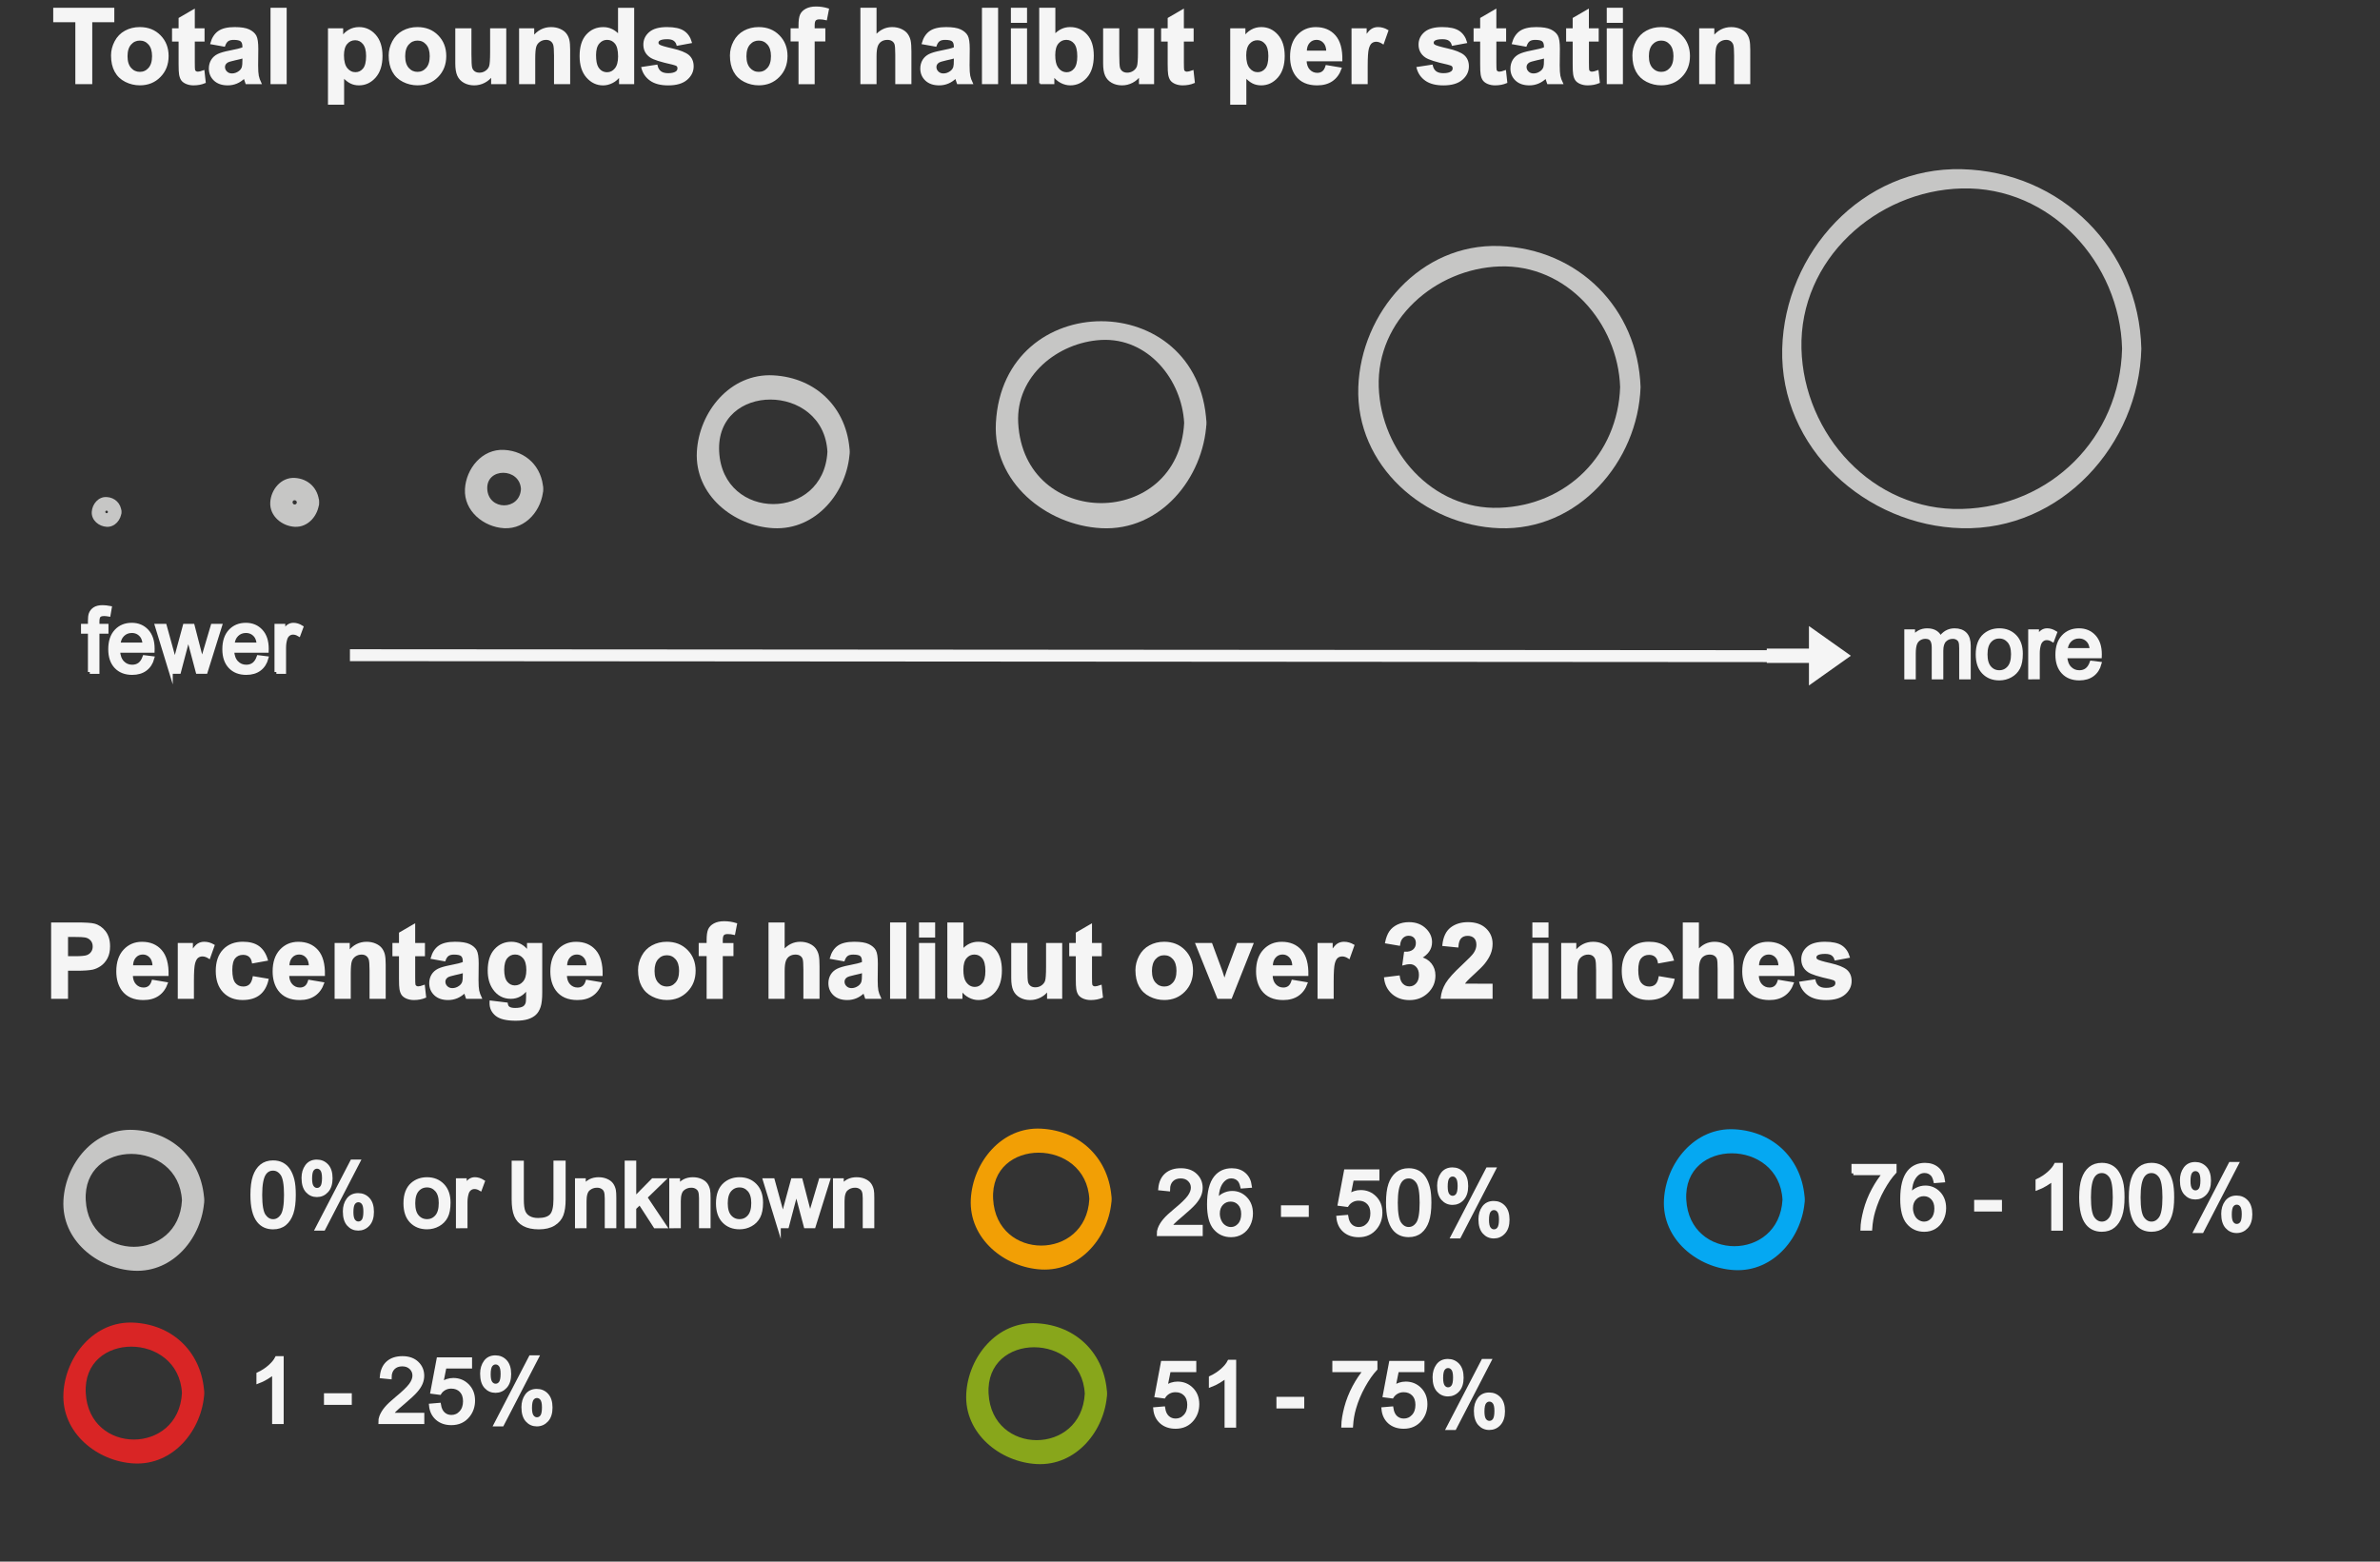 <?xml version="1.0" encoding="utf-8"?>
<!-- Generator: Adobe Illustrator 16.0.4, SVG Export Plug-In . SVG Version: 6.00 Build 0)  -->
<!DOCTYPE svg PUBLIC "-//W3C//DTD SVG 1.1//EN" "http://www.w3.org/Graphics/SVG/1.1/DTD/svg11.dtd">
<svg version="1.1" id="Layer_1" xmlns="http://www.w3.org/2000/svg" xmlns:xlink="http://www.w3.org/1999/xlink" x="0px" y="0px"
	 width="320px" height="210px" viewBox="0 0 320 210" enable-background="new 0 0 320 210" xml:space="preserve">
<rect x="0" y="0" width="320" height="210" fill="#333333" stroke="none"/>
<symbol  id="Arrow_25" viewBox="-22.859 -13.141 45.718 26.281">
	<polygon fill="none" points="-22.859,-13.141 22.859,-13.141 22.859,13.141 -22.859,13.141 	"/>
	<g>
		<polygon fill="#F5F5F5" points="-5.512,2.214 8.487,2.214 8.487,-3.877 22.405,4.15 8.487,12.172 8.487,6.085 -5.512,6.085 		"/>
	</g>
</symbol>
<g>
	<g>
		<path fill="#C6C6C5" d="M24.465,161.411c-0.449,8.335-12.486,8.335-12.935,0C11.081,153.07,24.019,153.113,24.465,161.411
			c0.104,1.924,3.104,1.935,3,0c-0.289-5.356-4.111-9.179-9.467-9.468c-5.346-0.289-9.203,4.545-9.468,9.468
			c-0.288,5.346,4.545,9.202,9.468,9.467c5.345,0.288,9.202-4.544,9.467-9.467C27.569,159.477,24.569,159.486,24.465,161.411z"/>
	</g>
</g>
<g enable-background="new    ">
	<path fill="#F5F5F5" stroke="#F5F5F5" stroke-width="0.5" stroke-miterlimit="10" d="M33.919,160.682
		c0-1.016,0.104-1.832,0.313-2.451s0.52-1.098,0.932-1.434s0.931-0.504,1.556-0.504c0.461,0,0.865,0.094,1.213,0.277
		c0.348,0.186,0.635,0.453,0.861,0.804s0.404,0.774,0.533,1.276s0.193,1.18,0.193,2.029c0,1.01-0.104,1.82-0.311,2.439
		c-0.207,0.617-0.517,1.098-0.929,1.438c-0.412,0.338-0.933,0.508-1.562,0.508c-0.828,0-1.479-0.297-1.951-0.894
		C34.202,163.459,33.919,162.295,33.919,160.682z M35.003,160.682c0,1.41,0.165,2.352,0.495,2.815s0.737,0.7,1.222,0.7
		c0.485,0,0.892-0.234,1.222-0.703s0.495-1.406,0.495-2.812c0-1.414-0.165-2.354-0.495-2.816s-0.741-0.696-1.233-0.696
		c-0.484,0-0.871,0.205-1.16,0.614C35.185,158.305,35.003,159.271,35.003,160.682z"/>
	<path fill="#F5F5F5" stroke="#F5F5F5" stroke-width="0.5" stroke-miterlimit="10" d="M40.792,158.391
		c0-0.613,0.154-1.135,0.463-1.562s0.756-0.646,1.342-0.646c0.539,0,0.985,0.191,1.339,0.576c0.354,0.387,0.53,0.95,0.53,1.696
		c0,0.728-0.179,1.286-0.536,1.679c-0.357,0.395-0.798,0.59-1.321,0.59c-0.52,0-0.952-0.191-1.298-0.578
		C40.965,159.757,40.792,159.172,40.792,158.391z M42.626,156.908c-0.262,0-0.479,0.113-0.653,0.34
		c-0.174,0.227-0.261,0.643-0.261,1.248c0,0.551,0.088,0.938,0.264,1.162c0.176,0.226,0.393,0.338,0.65,0.338
		c0.266,0,0.485-0.113,0.659-0.34c0.174-0.229,0.261-0.643,0.261-1.242c0-0.555-0.088-0.943-0.264-1.169
		C43.106,157.02,42.888,156.908,42.626,156.908z M42.632,165.234l4.699-9.055h0.855l-4.682,9.055H42.632L42.632,165.234z
		 M46.347,162.902c0-0.617,0.154-1.143,0.463-1.567s0.758-0.642,1.348-0.642c0.539,0,0.985,0.189,1.339,0.576
		c0.354,0.385,0.53,0.948,0.53,1.694c0,0.729-0.179,1.286-0.536,1.681c-0.357,0.394-0.8,0.59-1.327,0.59
		c-0.52,0-0.952-0.194-1.298-0.584C46.52,164.262,46.347,163.68,46.347,162.902z M48.187,161.42c-0.266,0-0.485,0.113-0.659,0.34
		c-0.174,0.227-0.261,0.643-0.261,1.248c0,0.547,0.088,0.934,0.264,1.16c0.176,0.227,0.393,0.34,0.65,0.34
		c0.27,0,0.491-0.113,0.665-0.34c0.174-0.227,0.261-0.641,0.261-1.242c0-0.555-0.088-0.943-0.264-1.169
		C48.667,161.531,48.448,161.42,48.187,161.42z"/>
	<path fill="#F5F5F5" stroke="#F5F5F5" stroke-width="0.5" stroke-miterlimit="10" d="M54.497,161.807
		c0-1.152,0.32-2.006,0.961-2.561c0.535-0.461,1.188-0.691,1.957-0.691c0.855,0,1.555,0.28,2.098,0.842
		c0.543,0.562,0.814,1.334,0.814,2.322c0,0.801-0.12,1.432-0.36,1.891c-0.24,0.459-0.59,0.814-1.049,1.068s-0.96,0.381-1.503,0.381
		c-0.871,0-1.575-0.279-2.112-0.838C54.766,163.662,54.497,162.857,54.497,161.807z M55.581,161.807
		c0,0.797,0.174,1.396,0.521,1.791c0.347,0.396,0.785,0.594,1.312,0.594c0.523,0,0.959-0.197,1.307-0.598
		c0.348-0.398,0.521-1.006,0.521-1.822c0-0.77-0.175-1.353-0.524-1.748c-0.349-0.396-0.784-0.596-1.304-0.596
		c-0.527,0-0.965,0.197-1.312,0.592C55.755,160.415,55.581,161.01,55.581,161.807z"/>
	<path fill="#F5F5F5" stroke="#F5F5F5" stroke-width="0.5" stroke-miterlimit="10" d="M61.552,164.918v-6.223h0.949v0.94
		c0.242-0.438,0.466-0.729,0.671-0.872c0.205-0.142,0.431-0.212,0.677-0.212c0.355,0,0.717,0.113,1.084,0.343l-0.363,0.979
		c-0.258-0.152-0.516-0.229-0.773-0.229c-0.23,0-0.438,0.066-0.621,0.207c-0.183,0.139-0.314,0.332-0.393,0.575
		c-0.117,0.375-0.176,0.785-0.176,1.229v3.259L61.552,164.918L61.552,164.918z"/>
	<path fill="#F5F5F5" stroke="#F5F5F5" stroke-width="0.5" stroke-miterlimit="10" d="M74.665,156.328h1.137v4.963
		c0,0.863-0.098,1.549-0.293,2.057c-0.195,0.508-0.548,0.922-1.058,1.239c-0.51,0.317-1.179,0.478-2.007,0.478
		c-0.805,0-1.463-0.139-1.975-0.416c-0.512-0.274-0.877-0.678-1.096-1.203c-0.219-0.523-0.328-1.241-0.328-2.151v-4.964h1.137v4.957
		c0,0.746,0.069,1.296,0.208,1.646c0.139,0.354,0.377,0.627,0.715,0.817s0.751,0.287,1.239,0.287c0.836,0,1.432-0.188,1.787-0.567
		c0.355-0.38,0.533-1.106,0.533-2.188L74.665,156.328L74.665,156.328z"/>
	<path fill="#F5F5F5" stroke="#F5F5F5" stroke-width="0.5" stroke-miterlimit="10" d="M77.56,164.918v-6.223h0.949v0.885
		c0.457-0.684,1.117-1.025,1.98-1.025c0.375,0,0.72,0.067,1.034,0.202c0.314,0.136,0.55,0.312,0.706,0.53
		c0.156,0.218,0.266,0.479,0.328,0.779c0.039,0.192,0.059,0.537,0.059,1.022v3.826h-1.055v-3.785c0-0.43-0.041-0.751-0.123-0.964
		s-0.228-0.383-0.437-0.51c-0.209-0.129-0.454-0.19-0.735-0.19c-0.449,0-0.837,0.146-1.163,0.431
		c-0.326,0.283-0.489,0.824-0.489,1.623v3.396L77.56,164.918L77.56,164.918z"/>
	<path fill="#F5F5F5" stroke="#F5F5F5" stroke-width="0.5" stroke-miterlimit="10" d="M84.239,164.918v-8.59h1.055v4.898
		l2.496-2.531h1.365l-2.379,2.309l2.619,3.914h-1.301l-2.057-3.182l-0.744,0.715v2.467H84.239L84.239,164.918z"/>
	<path fill="#F5F5F5" stroke="#F5F5F5" stroke-width="0.5" stroke-miterlimit="10" d="M90.233,164.918v-6.223h0.949v0.885
		c0.457-0.684,1.117-1.025,1.98-1.025c0.375,0,0.72,0.067,1.034,0.202c0.314,0.136,0.55,0.312,0.706,0.53
		c0.156,0.218,0.266,0.479,0.328,0.779c0.039,0.192,0.059,0.537,0.059,1.022v3.826h-1.055v-3.785c0-0.43-0.041-0.751-0.123-0.964
		s-0.228-0.383-0.437-0.51c-0.209-0.129-0.454-0.19-0.735-0.19c-0.449,0-0.837,0.146-1.163,0.431
		c-0.326,0.283-0.489,0.824-0.489,1.623v3.396L90.233,164.918L90.233,164.918z"/>
	<path fill="#F5F5F5" stroke="#F5F5F5" stroke-width="0.5" stroke-miterlimit="10" d="M96.515,161.807
		c0-1.152,0.32-2.006,0.961-2.561c0.535-0.461,1.188-0.691,1.957-0.691c0.855,0,1.555,0.28,2.098,0.842
		c0.543,0.562,0.814,1.334,0.814,2.322c0,0.801-0.12,1.432-0.36,1.891c-0.24,0.459-0.59,0.814-1.049,1.068s-0.96,0.381-1.503,0.381
		c-0.871,0-1.575-0.279-2.112-0.838C96.784,163.662,96.515,162.857,96.515,161.807z M97.599,161.807
		c0,0.797,0.174,1.396,0.521,1.791c0.347,0.396,0.785,0.594,1.312,0.594c0.523,0,0.959-0.197,1.307-0.598
		c0.348-0.398,0.521-1.006,0.521-1.822c0-0.77-0.175-1.353-0.524-1.748c-0.349-0.396-0.784-0.596-1.304-0.596
		c-0.527,0-0.965,0.197-1.312,0.592C97.773,160.415,97.599,161.01,97.599,161.807z"/>
	<path fill="#F5F5F5" stroke="#F5F5F5" stroke-width="0.5" stroke-miterlimit="10" d="M104.729,164.918l-1.904-6.223h1.09
		l0.99,3.592l0.369,1.336c0.016-0.066,0.123-0.494,0.322-1.283l0.99-3.645h1.084l0.932,3.606l0.311,1.188l0.357-1.2l1.066-3.601
		h1.025l-1.945,6.226h-1.096l-0.99-3.729l-0.24-1.061l-1.26,4.787h-1.101V164.918z"/>
	<path fill="#F5F5F5" stroke="#F5F5F5" stroke-width="0.5" stroke-miterlimit="10" d="M112.247,164.918v-6.223h0.949v0.885
		c0.457-0.684,1.117-1.025,1.98-1.025c0.375,0,0.72,0.067,1.034,0.202c0.314,0.136,0.55,0.312,0.706,0.53
		c0.156,0.218,0.266,0.479,0.328,0.779c0.039,0.192,0.059,0.537,0.059,1.022v3.826h-1.055v-3.785c0-0.43-0.041-0.751-0.123-0.964
		s-0.228-0.383-0.437-0.51c-0.209-0.129-0.454-0.19-0.735-0.19c-0.449,0-0.837,0.146-1.163,0.431
		c-0.326,0.283-0.489,0.824-0.489,1.623v3.396L112.247,164.918L112.247,164.918z"/>
</g>
<g>
	<g>
		<path fill="#88A61B" d="M145.853,187.411c-0.449,8.335-12.486,8.335-12.935,0C132.468,179.07,145.406,179.113,145.853,187.411
			c0.104,1.924,3.104,1.935,3,0c-0.289-5.356-4.111-9.179-9.467-9.468c-5.346-0.289-9.203,4.545-9.468,9.468
			c-0.288,5.346,4.545,9.202,9.468,9.467c5.345,0.288,9.202-4.544,9.467-9.467C148.957,185.477,145.956,185.486,145.853,187.411z"/>
	</g>
</g>
<g enable-background="new    ">
	<path fill="#F5F5F5" stroke="#F5F5F5" stroke-width="0.5" stroke-miterlimit="10" d="M155.307,189.479l1.107-0.094
		c0.082,0.539,0.272,0.944,0.571,1.217c0.299,0.271,0.659,0.406,1.081,0.406c0.508,0,0.938-0.191,1.289-0.574
		s0.527-0.891,0.527-1.521c0-0.604-0.169-1.076-0.507-1.427c-0.338-0.348-0.78-0.521-1.327-0.521c-0.34,0-0.646,0.077-0.92,0.231
		s-0.488,0.354-0.645,0.601l-0.99-0.129l0.832-4.412h4.271v1.009h-3.428l-0.463,2.311c0.516-0.359,1.057-0.539,1.623-0.539
		c0.75,0,1.383,0.26,1.898,0.777c0.515,0.521,0.773,1.188,0.773,2.004c0,0.777-0.228,1.449-0.68,2.018
		c-0.551,0.693-1.303,1.043-2.256,1.043c-0.781,0-1.419-0.219-1.913-0.654C155.656,190.783,155.377,190.201,155.307,189.479z"/>
	<path fill="#F5F5F5" stroke="#F5F5F5" stroke-width="0.5" stroke-miterlimit="10" d="M165.953,191.729h-1.055v-6.721
		c-0.254,0.242-0.588,0.484-1,0.727c-0.412,0.244-0.781,0.426-1.109,0.545v-1.02c0.59-0.277,1.105-0.613,1.547-1.008
		s0.754-0.777,0.938-1.148h0.684L165.953,191.729L165.953,191.729z"/>
	<path fill="#F5F5F5" stroke="#F5F5F5" stroke-width="0.5" stroke-miterlimit="10" d="M171.871,189.15v-1.062h3.24v1.062H171.871z"
		/>
	<path fill="#F5F5F5" stroke="#F5F5F5" stroke-width="0.5" stroke-miterlimit="10" d="M179.389,184.264v-1.014h5.562v0.82
		c-0.549,0.582-1.09,1.354-1.626,2.318c-0.537,0.967-0.952,1.957-1.245,2.979c-0.211,0.719-0.348,1.506-0.404,2.361h-1.084
		c0.014-0.679,0.146-1.492,0.396-2.449c0.255-0.957,0.619-1.881,1.095-2.771c0.476-0.889,0.979-1.638,1.517-2.246L179.389,184.264
		L179.389,184.264z"/>
	<path fill="#F5F5F5" stroke="#F5F5F5" stroke-width="0.5" stroke-miterlimit="10" d="M185.992,189.479l1.107-0.094
		c0.082,0.539,0.271,0.944,0.567,1.217c0.299,0.271,0.659,0.406,1.081,0.406c0.508,0,0.938-0.191,1.289-0.574
		s0.523-0.891,0.523-1.521c0-0.604-0.168-1.076-0.506-1.427c-0.338-0.348-0.781-0.521-1.328-0.521c-0.34,0-0.646,0.077-0.92,0.231
		c-0.271,0.154-0.484,0.354-0.645,0.601l-0.99-0.129l0.832-4.412h4.271v1.009h-3.428l-0.465,2.311
		c0.518-0.359,1.059-0.539,1.623-0.539c0.75,0,1.385,0.26,1.896,0.777c0.515,0.521,0.771,1.188,0.771,2.004
		c0,0.777-0.228,1.449-0.68,2.018c-0.552,0.693-1.304,1.043-2.257,1.043c-0.78,0-1.42-0.219-1.912-0.654
		C186.333,190.785,186.062,190.201,185.992,189.479z"/>
	<path fill="#F5F5F5" stroke="#F5F5F5" stroke-width="0.5" stroke-miterlimit="10" d="M192.865,185.201
		c0-0.613,0.154-1.135,0.463-1.564c0.309-0.429,0.756-0.645,1.342-0.645c0.539,0,0.984,0.191,1.339,0.576
		c0.354,0.386,0.53,0.951,0.53,1.695c0,0.729-0.18,1.285-0.536,1.68c-0.356,0.394-0.798,0.59-1.321,0.59
		c-0.52,0-0.951-0.193-1.298-0.58C193.038,186.566,192.865,185.982,192.865,185.201z M194.699,183.719
		c-0.262,0-0.479,0.113-0.653,0.34c-0.174,0.229-0.261,0.646-0.261,1.248c0,0.551,0.088,0.938,0.264,1.164
		c0.176,0.225,0.393,0.336,0.65,0.336c0.266,0,0.484-0.113,0.658-0.34c0.175-0.227,0.262-0.641,0.262-1.242
		c0-0.555-0.088-0.941-0.264-1.168C195.18,183.831,194.961,183.719,194.699,183.719z M194.705,192.045l4.699-9.053h0.854
		l-4.682,9.053H194.705z M198.42,189.713c0-0.617,0.154-1.141,0.463-1.566c0.309-0.428,0.758-0.643,1.348-0.643
		c0.539,0,0.985,0.191,1.34,0.577c0.354,0.385,0.529,0.95,0.529,1.696c0,0.727-0.179,1.285-0.535,1.679
		c-0.354,0.394-0.801,0.589-1.328,0.589c-0.52,0-0.948-0.193-1.297-0.583C198.593,191.072,198.42,190.49,198.42,189.713z
		 M200.26,188.23c-0.266,0-0.484,0.111-0.658,0.34c-0.175,0.228-0.262,0.644-0.262,1.248c0,0.547,0.088,0.935,0.264,1.16
		c0.176,0.227,0.396,0.34,0.65,0.34c0.27,0,0.491-0.112,0.665-0.34c0.174-0.229,0.261-0.643,0.261-1.242
		c0-0.555-0.088-0.943-0.264-1.168C200.74,188.343,200.521,188.23,200.26,188.23z"/>
</g>
<g>
	<g>
		<path fill="#D92525" d="M24.465,187.329c-0.449,8.334-12.486,8.334-12.935,0C11.081,178.986,24.019,179.031,24.465,187.329
			c0.104,1.924,3.104,1.935,3,0c-0.289-5.356-4.111-9.181-9.467-9.47c-5.346-0.287-9.203,4.547-9.468,9.47
			c-0.288,5.345,4.545,9.2,9.468,9.466c5.344,0.288,9.202-4.544,9.467-9.466C27.569,185.395,24.569,185.404,24.465,187.329z"/>
	</g>
</g>
<g enable-background="new    ">
	<path fill="#F5F5F5" stroke="#F5F5F5" stroke-width="0.5" stroke-miterlimit="10" d="M37.892,191.245h-1.055v-6.722
		c-0.254,0.242-0.587,0.482-0.999,0.728s-0.782,0.424-1.11,0.545v-1.021c0.59-0.276,1.105-0.612,1.547-1.008
		c0.442-0.396,0.754-0.777,0.938-1.147h0.68L37.892,191.245L37.892,191.245z"/>
	<path fill="#F5F5F5" stroke="#F5F5F5" stroke-width="0.5" stroke-miterlimit="10" d="M43.81,188.667v-1.062h3.24v1.062H43.81z"/>
	<path fill="#F5F5F5" stroke="#F5F5F5" stroke-width="0.5" stroke-miterlimit="10" d="M56.8,190.232v1.014h-5.678
		c-0.008-0.254,0.033-0.498,0.123-0.732c0.145-0.387,0.376-0.768,0.694-1.143s0.778-0.809,1.38-1.301
		c0.934-0.769,1.564-1.373,1.893-1.819s0.492-0.87,0.492-1.269c0-0.418-0.149-0.771-0.448-1.061
		c-0.299-0.285-0.688-0.432-1.169-0.432c-0.508,0-0.914,0.15-1.219,0.457c-0.305,0.306-0.459,0.728-0.463,1.267l-1.084-0.108
		c0.074-0.812,0.354-1.426,0.838-1.852c0.484-0.424,1.135-0.636,1.951-0.636c0.824,0,1.477,0.229,1.957,0.687
		s0.721,1.022,0.721,1.698c0,0.345-0.07,0.685-0.211,1.017c-0.141,0.332-0.374,0.682-0.7,1.049s-0.868,0.871-1.626,1.512
		c-0.633,0.531-1.039,0.893-1.219,1.081c-0.18,0.188-0.328,0.38-0.445,0.571H56.8L56.8,190.232z"/>
	<path fill="#F5F5F5" stroke="#F5F5F5" stroke-width="0.5" stroke-miterlimit="10" d="M57.931,188.995l1.107-0.095
		c0.082,0.539,0.272,0.942,0.571,1.217c0.299,0.271,0.659,0.406,1.081,0.406c0.508,0,0.938-0.19,1.289-0.574
		c0.351-0.383,0.527-0.891,0.527-1.522c0-0.603-0.169-1.075-0.507-1.424s-0.78-0.521-1.327-0.521c-0.34,0-0.646,0.076-0.92,0.229
		c-0.274,0.154-0.488,0.354-0.645,0.604l-0.99-0.129l0.832-4.412h4.271v1.008h-3.428l-0.463,2.309
		c0.516-0.359,1.057-0.539,1.623-0.539c0.75,0,1.383,0.26,1.898,0.779s0.773,1.188,0.773,2.004c0,0.777-0.227,1.449-0.68,2.016
		c-0.551,0.695-1.303,1.043-2.256,1.043c-0.781,0-1.419-0.219-1.913-0.656C58.28,190.3,58.001,189.718,57.931,188.995z"/>
	<path fill="#F5F5F5" stroke="#F5F5F5" stroke-width="0.5" stroke-miterlimit="10" d="M64.804,184.718
		c0-0.612,0.154-1.135,0.463-1.563c0.309-0.43,0.756-0.646,1.342-0.646c0.539,0,0.985,0.192,1.339,0.577
		c0.354,0.385,0.53,0.95,0.53,1.695c0,0.728-0.179,1.287-0.536,1.68s-0.798,0.589-1.321,0.589c-0.52,0-0.952-0.192-1.298-0.579
		C64.977,186.083,64.804,185.499,64.804,184.718z M66.638,183.234c-0.262,0-0.479,0.113-0.653,0.34
		c-0.174,0.228-0.261,0.644-0.261,1.248c0,0.552,0.088,0.938,0.264,1.164c0.176,0.225,0.393,0.336,0.65,0.336
		c0.266,0,0.485-0.112,0.659-0.34c0.174-0.229,0.261-0.643,0.261-1.242c0-0.555-0.088-0.943-0.264-1.168
		C67.118,183.348,66.899,183.234,66.638,183.234z M66.644,191.562l4.699-9.056h0.855l-4.682,9.056H66.644L66.644,191.562z
		 M70.358,189.23c0-0.617,0.154-1.143,0.463-1.567c0.309-0.427,0.758-0.642,1.348-0.642c0.539,0,0.985,0.189,1.339,0.576
		c0.354,0.385,0.53,0.948,0.53,1.694c0,0.729-0.179,1.286-0.536,1.681c-0.357,0.393-0.8,0.59-1.327,0.59
		c-0.52,0-0.952-0.195-1.298-0.584C70.531,190.59,70.358,190.007,70.358,189.23z M72.198,187.747c-0.266,0-0.485,0.112-0.659,0.34
		s-0.261,0.644-0.261,1.248c0,0.547,0.088,0.935,0.264,1.16s0.393,0.34,0.65,0.34c0.27,0,0.491-0.112,0.665-0.34
		c0.174-0.228,0.261-0.642,0.261-1.242c0-0.556-0.088-0.944-0.264-1.169S72.46,187.747,72.198,187.747z"/>
</g>
<g>
	<g>
		<path fill="#05A8F2" d="M239.662,161.329c-0.449,8.334-12.485,8.334-12.936,0C226.277,152.986,239.215,153.031,239.662,161.329
			c0.104,1.924,3.104,1.935,3,0c-0.288-5.356-4.11-9.181-9.467-9.47c-5.346-0.287-9.203,4.547-9.469,9.47
			c-0.287,5.345,4.547,9.2,9.469,9.466c5.344,0.288,9.201-4.544,9.467-9.466C242.768,159.395,239.766,159.404,239.662,161.329z"/>
	</g>
</g>
<g enable-background="new    ">
	<path fill="#F5F5F5" stroke="#F5F5F5" stroke-width="0.5" stroke-miterlimit="10" d="M249.188,157.779v-1.014h5.562v0.818
		c-0.547,0.582-1.089,1.354-1.626,2.318c-0.537,0.967-0.952,1.957-1.245,2.979c-0.211,0.721-0.346,1.508-0.402,2.361h-1.084
		c0.012-0.678,0.146-1.492,0.396-2.449s0.615-1.88,1.093-2.771c0.478-0.889,0.979-1.637,1.517-2.246h-4.211V157.779z"/>
	<path fill="#F5F5F5" stroke="#F5F5F5" stroke-width="0.5" stroke-miterlimit="10" d="M261.264,158.759l-1.05,0.082
		c-0.094-0.414-0.228-0.715-0.397-0.901c-0.282-0.301-0.637-0.451-1.055-0.451c-0.337,0-0.632,0.096-0.886,0.281
		c-0.332,0.242-0.594,0.598-0.785,1.062c-0.19,0.465-0.291,1.127-0.299,1.984c0.254-0.387,0.563-0.674,0.933-0.859
		c0.367-0.188,0.752-0.281,1.153-0.281c0.703,0,1.302,0.262,1.796,0.775c0.494,0.518,0.741,1.188,0.741,2.008
		c0,0.539-0.116,1.04-0.349,1.503c-0.233,0.463-0.553,0.815-0.959,1.062c-0.405,0.246-0.867,0.369-1.383,0.369
		c-0.879,0-1.599-0.324-2.149-0.971c-0.554-0.646-0.832-1.712-0.832-3.195c0-1.66,0.307-2.867,0.92-3.621
		c0.534-0.654,1.256-0.982,2.162-0.982c0.676,0,1.229,0.188,1.661,0.566S261.177,158.091,261.264,158.759z M256.956,162.462
		c0,0.362,0.077,0.711,0.231,1.043c0.15,0.332,0.369,0.585,0.646,0.759s0.567,0.262,0.873,0.262c0.444,0,0.828-0.18,1.147-0.539
		c0.317-0.357,0.479-0.848,0.479-1.465c0-0.595-0.158-1.062-0.477-1.402c-0.315-0.342-0.715-0.514-1.193-0.514
		s-0.883,0.17-1.213,0.514C257.12,161.46,256.956,161.906,256.956,162.462z"/>
	<path fill="#F5F5F5" stroke="#F5F5F5" stroke-width="0.5" stroke-miterlimit="10" d="M265.682,162.667v-1.062h3.239v1.062H265.682z
		"/>
	<path fill="#F5F5F5" stroke="#F5F5F5" stroke-width="0.5" stroke-miterlimit="10" d="M277.102,165.245h-1.056v-6.722
		c-0.254,0.242-0.587,0.482-0.999,0.728s-0.781,0.424-1.109,0.545v-1.021c0.59-0.276,1.104-0.612,1.547-1.008
		c0.441-0.396,0.754-0.777,0.938-1.147h0.681v8.625H277.102z"/>
	<path fill="#F5F5F5" stroke="#F5F5F5" stroke-width="0.5" stroke-miterlimit="10" d="M279.802,161.009
		c0-1.017,0.104-1.833,0.313-2.452s0.52-1.097,0.932-1.433s0.932-0.504,1.557-0.504c0.461,0,0.864,0.093,1.213,0.278
		c0.351,0.185,0.638,0.453,0.86,0.803c0.226,0.35,0.404,0.775,0.533,1.277s0.192,1.178,0.192,2.027c0,1.01-0.104,1.821-0.312,2.438
		c-0.207,0.619-0.518,1.101-0.929,1.438c-0.412,0.339-0.935,0.509-1.562,0.509c-0.828,0-1.479-0.299-1.951-0.893
		C280.085,163.786,279.802,162.622,279.802,161.009z M280.886,161.009c0,1.41,0.165,2.349,0.495,2.815
		c0.33,0.466,0.737,0.699,1.223,0.699c0.484,0,0.895-0.233,1.225-0.703c0.326-0.469,0.492-1.405,0.492-2.812
		c0-1.414-0.166-2.354-0.492-2.816c-0.33-0.465-0.741-0.696-1.233-0.696c-0.481,0-0.868,0.205-1.157,0.614
		C281.066,158.632,280.886,159.6,280.886,161.009z"/>
	<path fill="#F5F5F5" stroke="#F5F5F5" stroke-width="0.5" stroke-miterlimit="10" d="M286.477,161.009
		c0-1.017,0.104-1.833,0.312-2.452c0.209-0.619,0.52-1.097,0.932-1.433s0.932-0.504,1.557-0.504c0.464,0,0.865,0.093,1.216,0.278
		c0.348,0.185,0.635,0.453,0.858,0.803c0.229,0.35,0.403,0.775,0.532,1.277c0.13,0.502,0.193,1.178,0.193,2.027
		c0,1.01-0.104,1.821-0.312,2.438c-0.207,0.619-0.52,1.101-0.932,1.438c-0.412,0.339-0.936,0.509-1.562,0.509
		c-0.828,0-1.479-0.299-1.951-0.893C286.759,163.786,286.477,162.622,286.477,161.009z M287.561,161.009
		c0,1.41,0.164,2.349,0.494,2.815c0.33,0.466,0.737,0.699,1.223,0.699c0.484,0,0.895-0.233,1.225-0.703
		c0.33-0.469,0.495-1.405,0.495-2.812c0-1.414-0.165-2.354-0.495-2.816c-0.33-0.465-0.741-0.696-1.23-0.696
		c-0.484,0-0.871,0.205-1.16,0.614C287.741,158.632,287.561,159.6,287.561,161.009z"/>
	<path fill="#F5F5F5" stroke="#F5F5F5" stroke-width="0.5" stroke-miterlimit="10" d="M293.35,158.718
		c0-0.612,0.153-1.135,0.463-1.563c0.312-0.43,0.756-0.646,1.345-0.646c0.536,0,0.981,0.192,1.339,0.577
		c0.354,0.385,0.527,0.95,0.527,1.695c0,0.728-0.18,1.287-0.537,1.68c-0.354,0.393-0.797,0.589-1.317,0.589
		s-0.952-0.192-1.298-0.579C293.521,160.083,293.35,159.499,293.35,158.718z M295.184,157.234c-0.263,0-0.479,0.113-0.654,0.34
		c-0.174,0.228-0.26,0.644-0.26,1.248c0,0.552,0.088,0.938,0.267,1.164c0.176,0.225,0.394,0.336,0.647,0.336
		c0.269,0,0.484-0.112,0.658-0.34c0.174-0.229,0.262-0.643,0.262-1.242c0-0.555-0.088-0.943-0.265-1.168
		C295.663,157.348,295.443,157.234,295.184,157.234z M295.188,165.562l4.699-9.056h0.855l-4.682,9.056H295.188L295.188,165.562z
		 M298.902,163.23c0-0.617,0.154-1.143,0.464-1.567c0.309-0.427,0.758-0.642,1.348-0.642c0.539,0,0.985,0.189,1.339,0.576
		c0.354,0.385,0.53,0.948,0.53,1.694c0,0.729-0.179,1.286-0.536,1.681c-0.357,0.393-0.8,0.59-1.326,0.59
		c-0.521,0-0.953-0.195-1.299-0.584C299.076,164.589,298.902,164.007,298.902,163.23z M300.743,161.747
		c-0.267,0-0.485,0.112-0.659,0.34s-0.261,0.644-0.261,1.248c0,0.547,0.088,0.935,0.264,1.16c0.177,0.226,0.394,0.34,0.649,0.34
		c0.271,0,0.492-0.112,0.666-0.34s0.261-0.642,0.261-1.242c0-0.556-0.088-0.944-0.265-1.169
		C301.223,161.859,301.005,161.747,300.743,161.747z"/>
</g>
<g>
	<g>
		<path fill="#F29F05" d="M146.465,161.245c-0.449,8.336-12.486,8.336-12.935,0C133.081,152.904,146.019,152.947,146.465,161.245
			c0.104,1.924,3.104,1.935,3,0c-0.289-5.356-4.111-9.179-9.467-9.468c-5.346-0.289-9.203,4.545-9.468,9.468
			c-0.288,5.345,4.545,9.202,9.468,9.468c5.345,0.288,9.202-4.546,9.467-9.468C149.569,159.311,146.569,159.32,146.465,161.245z"/>
	</g>
</g>
<g enable-background="new    ">
	<path fill="#F5F5F5" stroke="#F5F5F5" stroke-width="0.5" stroke-miterlimit="10" d="M161.462,164.959v1.014h-5.678
		c-0.008-0.254,0.033-0.498,0.123-0.73c0.145-0.389,0.376-0.77,0.694-1.145s0.778-0.809,1.38-1.301
		c0.934-0.766,1.564-1.372,1.893-1.818c0.329-0.445,0.492-0.871,0.492-1.27c0-0.418-0.149-0.771-0.448-1.059
		c-0.299-0.289-0.688-0.433-1.169-0.433c-0.508,0-0.914,0.152-1.219,0.457c-0.305,0.308-0.459,0.729-0.463,1.269l-1.084-0.111
		c0.074-0.809,0.354-1.426,0.838-1.85c0.484-0.424,1.135-0.637,1.951-0.637c0.824,0,1.477,0.229,1.957,0.688
		c0.48,0.457,0.725,1.021,0.725,1.699c0,0.344-0.07,0.682-0.211,1.014c-0.145,0.332-0.374,0.682-0.7,1.049s-0.868,0.871-1.626,1.512
		c-0.633,0.531-1.039,0.895-1.219,1.082c-0.18,0.188-0.328,0.379-0.445,0.57H161.462L161.462,164.959z"/>
	<path fill="#F5F5F5" stroke="#F5F5F5" stroke-width="0.5" stroke-miterlimit="10" d="M168.064,159.486l-1.049,0.082
		c-0.097-0.414-0.229-0.715-0.397-0.902c-0.285-0.301-0.638-0.451-1.056-0.451c-0.336,0-0.631,0.094-0.888,0.281
		c-0.329,0.242-0.594,0.596-0.782,1.061c-0.19,0.465-0.291,1.127-0.302,1.986c0.257-0.387,0.563-0.674,0.935-0.861
		c0.369-0.187,0.752-0.281,1.154-0.281c0.7,0,1.303,0.262,1.797,0.776c0.494,0.517,0.737,1.187,0.737,2.007
		c0,0.539-0.112,1.041-0.349,1.504c-0.233,0.463-0.555,0.816-0.958,1.062c-0.406,0.246-0.867,0.369-1.386,0.369
		c-0.879,0-1.596-0.323-2.147-0.971c-0.556-0.646-0.832-1.711-0.832-3.195c0-1.66,0.31-2.867,0.92-3.621
		c0.535-0.656,1.259-0.984,2.162-0.984c0.677,0,1.229,0.189,1.661,0.568C167.718,158.295,167.979,158.818,168.064,159.486z
		 M163.759,163.189c0,0.361,0.077,0.711,0.231,1.043s0.369,0.586,0.646,0.76c0.274,0.174,0.565,0.261,0.87,0.261
		c0.445,0,0.828-0.181,1.147-0.539c0.318-0.358,0.479-0.849,0.479-1.465c0-0.595-0.157-1.062-0.476-1.403
		c-0.317-0.341-0.717-0.513-1.195-0.513s-0.881,0.171-1.213,0.513C163.923,162.188,163.759,162.635,163.759,163.189z"/>
	<path fill="#F5F5F5" stroke="#F5F5F5" stroke-width="0.5" stroke-miterlimit="10" d="M172.482,163.395v-1.061h3.24v1.061H172.482z"
		/>
	<path fill="#F5F5F5" stroke="#F5F5F5" stroke-width="0.5" stroke-miterlimit="10" d="M179.932,163.723l1.106-0.094
		c0.082,0.539,0.272,0.943,0.571,1.217c0.299,0.272,0.658,0.406,1.08,0.406c0.508,0,0.938-0.191,1.289-0.574
		c0.351-0.383,0.524-0.891,0.524-1.523c0-0.602-0.169-1.073-0.507-1.424c-0.338-0.348-0.78-0.521-1.327-0.521
		c-0.34,0-0.646,0.077-0.92,0.231c-0.272,0.151-0.485,0.354-0.646,0.601l-0.988-0.129l0.832-4.412h4.271v1.008h-3.428l-0.463,2.31
		c0.519-0.357,1.057-0.539,1.623-0.539c0.75,0,1.383,0.262,1.896,0.779c0.519,0.52,0.773,1.188,0.773,2.004
		c0,0.776-0.227,1.449-0.68,2.018c-0.551,0.693-1.303,1.043-2.256,1.043c-0.781,0-1.42-0.221-1.914-0.656
		S180.001,164.445,179.932,163.723z"/>
	<path fill="#F5F5F5" stroke="#F5F5F5" stroke-width="0.5" stroke-miterlimit="10" d="M186.604,161.736
		c0-1.019,0.104-1.834,0.313-2.453c0.209-0.618,0.521-1.096,0.933-1.432c0.412-0.338,0.93-0.506,1.555-0.506
		c0.465,0,0.865,0.094,1.217,0.277c0.348,0.188,0.635,0.453,0.857,0.803c0.229,0.352,0.404,0.775,0.533,1.277
		s0.193,1.179,0.193,2.027c0,1.01-0.104,1.822-0.311,2.44c-0.207,0.619-0.521,1.099-0.933,1.437
		c-0.411,0.338-0.935,0.508-1.562,0.508c-0.826,0-1.479-0.299-1.949-0.893C186.889,164.514,186.604,163.35,186.604,161.736z
		 M187.688,161.736c0,1.41,0.166,2.349,0.496,2.812c0.33,0.469,0.736,0.7,1.221,0.7c0.486,0,0.896-0.231,1.226-0.703
		c0.33-0.469,0.495-1.403,0.495-2.812c0-1.414-0.165-2.354-0.495-2.817s-0.737-0.696-1.229-0.696c-0.484,0-0.871,0.204-1.16,0.614
		C187.87,159.359,187.688,160.326,187.688,161.736z"/>
	<path fill="#F5F5F5" stroke="#F5F5F5" stroke-width="0.5" stroke-miterlimit="10" d="M193.479,159.445
		c0-0.613,0.153-1.135,0.463-1.564c0.312-0.429,0.759-0.645,1.345-0.645c0.539,0,0.981,0.189,1.339,0.576
		c0.354,0.385,0.527,0.949,0.527,1.694c0,0.729-0.18,1.286-0.533,1.681c-0.355,0.394-0.801,0.59-1.321,0.59s-0.95-0.193-1.298-0.58
		C193.65,160.811,193.479,160.227,193.479,159.445z M195.312,157.963c-0.266,0-0.479,0.113-0.653,0.34
		c-0.175,0.227-0.261,0.643-0.261,1.248c0,0.551,0.088,0.938,0.264,1.163s0.393,0.337,0.65,0.337c0.266,0,0.481-0.113,0.658-0.34
		c0.174-0.227,0.262-0.641,0.262-1.242c0-0.555-0.088-0.943-0.268-1.169C195.792,158.074,195.573,157.963,195.312,157.963z
		 M195.316,166.289l4.699-9.053h0.854l-4.684,9.053H195.316z M199.032,163.957c0-0.617,0.153-1.141,0.463-1.566
		c0.31-0.427,0.758-0.643,1.348-0.643c0.539,0,0.985,0.191,1.339,0.576c0.354,0.386,0.53,0.951,0.53,1.697
		c0,0.727-0.179,1.285-0.536,1.678c-0.357,0.394-0.8,0.59-1.326,0.59c-0.521,0-0.953-0.193-1.299-0.583
		S199.032,164.734,199.032,163.957z M200.872,162.475c-0.267,0-0.485,0.113-0.659,0.34c-0.174,0.229-0.261,0.646-0.261,1.248
		c0,0.547,0.088,0.937,0.264,1.16c0.177,0.229,0.394,0.34,0.65,0.34c0.271,0,0.491-0.111,0.665-0.34
		c0.174-0.227,0.261-0.641,0.261-1.242c0-0.555-0.088-0.941-0.265-1.168C201.352,162.587,201.134,162.475,200.872,162.475z"/>
</g>
<g enable-background="new    ">
	<path fill="#F5F5F5" stroke="#F5F5F5" stroke-width="0.25" stroke-miterlimit="10" d="M6.999,134.191V124.17h3.247
		c1.23,0,2.033,0.051,2.406,0.15c0.574,0.147,1.055,0.478,1.442,0.979c0.387,0.504,0.581,1.154,0.581,1.952
		c0,0.615-0.112,1.133-0.335,1.552c-0.223,0.42-0.507,0.748-0.851,0.988c-0.344,0.236-0.694,0.396-1.049,0.477
		c-0.483,0.097-1.183,0.145-2.099,0.145H9.022v3.779H6.999L6.999,134.191z M9.022,125.865v2.844h1.107
		c0.797,0,1.331-0.053,1.6-0.157c0.269-0.104,0.479-0.269,0.632-0.491c0.153-0.224,0.229-0.481,0.229-0.777
		c0-0.364-0.107-0.666-0.321-0.902c-0.214-0.234-0.485-0.385-0.813-0.441c-0.242-0.049-0.727-0.07-1.456-0.07H9.022V125.865z"/>
	<path fill="#F5F5F5" stroke="#F5F5F5" stroke-width="0.25" stroke-miterlimit="10" d="M20.527,131.881l1.914,0.321
		c-0.246,0.702-0.635,1.235-1.166,1.603c-0.531,0.367-1.195,0.551-1.993,0.551c-1.262,0-2.197-0.412-2.803-1.234
		c-0.479-0.661-0.718-1.495-0.718-2.502c0-1.203,0.314-2.146,0.943-2.827s1.424-1.021,2.386-1.021c1.08,0,1.932,0.354,2.557,1.068
		c0.625,0.713,0.923,1.807,0.896,3.276h-4.812c0.014,0.569,0.168,1.014,0.465,1.329c0.296,0.315,0.666,0.477,1.107,0.477
		c0.301,0,0.554-0.082,0.759-0.246S20.422,132.245,20.527,131.881z M20.637,129.939c-0.014-0.558-0.157-0.979-0.431-1.27
		c-0.273-0.29-0.606-0.438-0.998-0.438c-0.419,0-0.766,0.152-1.039,0.459c-0.273,0.308-0.408,0.722-0.403,1.244h2.871V129.939z"/>
	<path fill="#F5F5F5" stroke="#F5F5F5" stroke-width="0.25" stroke-miterlimit="10" d="M25.948,134.191h-1.921v-7.26h1.784v1.03
		c0.305-0.485,0.58-0.812,0.824-0.964c0.244-0.155,0.521-0.23,0.831-0.23c0.438,0,0.859,0.121,1.265,0.36l-0.595,1.677
		c-0.324-0.212-0.625-0.314-0.902-0.314c-0.269,0-0.497,0.074-0.684,0.224c-0.187,0.147-0.334,0.415-0.441,0.804
		c-0.107,0.387-0.161,1.197-0.161,2.436V134.191z"/>
	<path fill="#F5F5F5" stroke="#F5F5F5" stroke-width="0.25" stroke-miterlimit="10" d="M35.888,129.078l-1.894,0.342
		c-0.064-0.378-0.208-0.663-0.434-0.854c-0.226-0.191-0.518-0.289-0.878-0.289c-0.479,0-0.86,0.166-1.145,0.496
		c-0.285,0.33-0.427,0.883-0.427,1.656c0,0.86,0.145,1.471,0.434,1.824s0.678,0.533,1.166,0.533c0.365,0,0.663-0.104,0.896-0.312
		c0.232-0.207,0.396-0.562,0.492-1.067l1.887,0.319c-0.196,0.865-0.572,1.521-1.128,1.963c-0.556,0.44-1.301,0.662-2.235,0.662
		c-1.062,0-1.908-0.334-2.54-1.006c-0.632-0.67-0.947-1.598-0.947-2.781c0-1.196,0.317-2.131,0.95-2.799s1.49-1.002,2.57-1.002
		c0.884,0,1.587,0.189,2.109,0.569C35.285,127.719,35.66,128.299,35.888,129.078z"/>
	<path fill="#F5F5F5" stroke="#F5F5F5" stroke-width="0.25" stroke-miterlimit="10" d="M41.548,131.881l1.914,0.321
		c-0.246,0.702-0.635,1.235-1.166,1.603c-0.531,0.367-1.195,0.551-1.993,0.551c-1.262,0-2.197-0.412-2.803-1.234
		c-0.479-0.661-0.718-1.495-0.718-2.502c0-1.203,0.314-2.146,0.943-2.827s1.424-1.021,2.386-1.021c1.08,0,1.932,0.354,2.557,1.068
		c0.625,0.713,0.923,1.807,0.896,3.276h-4.812c0.014,0.569,0.168,1.014,0.465,1.329c0.296,0.315,0.666,0.477,1.107,0.477
		c0.301,0,0.554-0.082,0.759-0.246S41.443,132.245,41.548,131.881z M41.657,129.939c-0.014-0.558-0.157-0.979-0.431-1.27
		c-0.273-0.29-0.606-0.438-0.998-0.438c-0.419,0-0.766,0.152-1.039,0.459c-0.273,0.308-0.408,0.722-0.403,1.244h2.871V129.939z"/>
	<path fill="#F5F5F5" stroke="#F5F5F5" stroke-width="0.25" stroke-miterlimit="10" d="M51.733,134.191h-1.921v-3.705
		c0-0.784-0.041-1.291-0.123-1.521c-0.082-0.229-0.215-0.408-0.4-0.535c-0.185-0.129-0.407-0.189-0.667-0.189
		c-0.333,0-0.631,0.091-0.896,0.271c-0.265,0.183-0.445,0.425-0.543,0.726c-0.098,0.303-0.147,0.855-0.147,1.668v3.287h-1.921v-7.26
		H46.9v1.066c0.633-0.82,1.431-1.23,2.393-1.23c0.424,0,0.811,0.076,1.162,0.229s0.616,0.349,0.796,0.585s0.305,0.506,0.376,0.807
		c0.071,0.301,0.106,0.731,0.106,1.293V134.191z"/>
	<path fill="#F5F5F5" stroke="#F5F5F5" stroke-width="0.25" stroke-miterlimit="10" d="M57.011,126.932v1.531h-1.312v2.926
		c0,0.594,0.013,0.938,0.038,1.035c0.025,0.1,0.082,0.18,0.171,0.243c0.089,0.063,0.197,0.097,0.325,0.097
		c0.178,0,0.435-0.062,0.772-0.186l0.164,1.49c-0.447,0.188-0.953,0.287-1.518,0.287c-0.346,0-0.659-0.062-0.937-0.176
		c-0.278-0.115-0.482-0.269-0.612-0.449c-0.13-0.188-0.22-0.438-0.27-0.75c-0.041-0.226-0.062-0.676-0.062-1.354v-3.164h-0.882
		v-1.53h0.882v-1.442l1.928-1.121v2.562L57.011,126.932L57.011,126.932z"/>
	<path fill="#F5F5F5" stroke="#F5F5F5" stroke-width="0.25" stroke-miterlimit="10" d="M59.779,129.146l-1.743-0.313
		c0.196-0.702,0.533-1.222,1.012-1.56c0.479-0.336,1.189-0.506,2.133-0.506c0.857,0,1.495,0.103,1.914,0.305
		c0.419,0.203,0.714,0.461,0.885,0.771c0.171,0.312,0.256,0.888,0.256,1.722l-0.021,2.24c0,0.639,0.031,1.108,0.092,1.411
		c0.062,0.306,0.177,0.628,0.345,0.976h-1.9c-0.05-0.127-0.112-0.314-0.185-0.565c-0.032-0.114-0.055-0.188-0.068-0.228
		c-0.328,0.318-0.679,0.561-1.053,0.72c-0.374,0.157-0.772,0.237-1.196,0.237c-0.748,0-1.336-0.203-1.767-0.606
		c-0.431-0.405-0.646-0.918-0.646-1.538c0-0.41,0.098-0.773,0.294-1.1c0.196-0.318,0.471-0.564,0.824-0.736
		c0.353-0.17,0.862-0.318,1.528-0.447c0.898-0.169,1.52-0.324,1.866-0.472v-0.19c0-0.369-0.091-0.634-0.273-0.791
		c-0.182-0.156-0.526-0.233-1.032-0.233c-0.342,0-0.608,0.065-0.8,0.2C60.053,128.572,59.898,128.811,59.779,129.146z
		 M62.35,130.705c-0.246,0.082-0.636,0.18-1.169,0.294c-0.533,0.114-0.882,0.226-1.046,0.335c-0.25,0.178-0.376,0.402-0.376,0.678
		c0,0.27,0.1,0.5,0.301,0.696s0.456,0.294,0.766,0.294c0.346,0,0.677-0.113,0.991-0.342c0.232-0.174,0.385-0.385,0.458-0.637
		c0.05-0.164,0.075-0.479,0.075-0.938V130.705z"/>
	<path fill="#F5F5F5" stroke="#F5F5F5" stroke-width="0.25" stroke-miterlimit="10" d="M65.952,134.67l2.194,0.268
		c0.037,0.254,0.121,0.432,0.253,0.525c0.182,0.137,0.469,0.205,0.861,0.205c0.501,0,0.877-0.075,1.128-0.227
		c0.168-0.103,0.296-0.262,0.383-0.484c0.059-0.159,0.089-0.453,0.089-0.883v-1.061c-0.574,0.783-1.299,1.178-2.174,1.178
		c-0.975,0-1.748-0.412-2.317-1.237c-0.447-0.651-0.67-1.464-0.67-2.435c0-1.219,0.293-2.146,0.878-2.789
		c0.585-0.645,1.313-0.963,2.184-0.963c0.898,0,1.638,0.395,2.222,1.182v-1.018h1.798v6.516c0,0.854-0.071,1.496-0.212,1.92
		c-0.141,0.425-0.339,0.758-0.595,0.998c-0.256,0.242-0.596,0.432-1.022,0.568c-0.426,0.135-0.965,0.202-1.617,0.202
		c-1.23,0-2.103-0.211-2.618-0.632c-0.515-0.422-0.772-0.956-0.772-1.604C65.945,134.839,65.948,134.761,65.952,134.67z
		 M67.668,130.411c0,0.771,0.149,1.334,0.448,1.692c0.298,0.354,0.667,0.535,1.104,0.535c0.469,0,0.866-0.186,1.189-0.552
		c0.324-0.366,0.485-0.911,0.485-1.631c0-0.752-0.155-1.312-0.465-1.675c-0.31-0.364-0.702-0.549-1.176-0.549
		c-0.46,0-0.84,0.181-1.138,0.535C67.817,129.132,67.668,129.678,67.668,130.411z"/>
	<path fill="#F5F5F5" stroke="#F5F5F5" stroke-width="0.25" stroke-miterlimit="10" d="M78.886,131.881l1.914,0.321
		c-0.246,0.702-0.635,1.235-1.166,1.603c-0.531,0.367-1.195,0.551-1.993,0.551c-1.262,0-2.197-0.412-2.803-1.234
		c-0.479-0.661-0.718-1.495-0.718-2.502c0-1.203,0.314-2.146,0.943-2.827s1.424-1.021,2.386-1.021c1.08,0,1.932,0.354,2.557,1.068
		c0.625,0.713,0.923,1.807,0.896,3.276H76.09c0.014,0.569,0.168,1.014,0.465,1.329c0.296,0.315,0.666,0.477,1.107,0.477
		c0.301,0,0.554-0.082,0.759-0.246S78.781,132.245,78.886,131.881z M78.995,129.939c-0.014-0.558-0.157-0.979-0.431-1.27
		c-0.273-0.29-0.606-0.438-0.998-0.438c-0.419,0-0.766,0.152-1.039,0.459c-0.273,0.308-0.408,0.722-0.403,1.244h2.871V129.939z"/>
	<path fill="#F5F5F5" stroke="#F5F5F5" stroke-width="0.25" stroke-miterlimit="10" d="M85.913,130.459
		c0-0.639,0.157-1.256,0.472-1.854c0.315-0.599,0.76-1.055,1.336-1.367c0.576-0.313,1.22-0.471,1.931-0.471
		c1.098,0,1.999,0.354,2.7,1.067c0.702,0.713,1.053,1.614,1.053,2.703c0,1.101-0.354,2.009-1.063,2.729
		c-0.708,0.724-1.601,1.084-2.676,1.084c-0.666,0-1.3-0.148-1.904-0.451c-0.604-0.301-1.063-0.74-1.377-1.32
		C86.07,132,85.913,131.293,85.913,130.459z M87.882,130.562c0,0.719,0.171,1.271,0.513,1.651c0.342,0.384,0.763,0.574,1.265,0.574
		s0.922-0.19,1.261-0.574c0.339-0.383,0.509-0.938,0.509-1.668c0-0.711-0.17-1.258-0.509-1.644c-0.339-0.383-0.76-0.571-1.261-0.571
		s-0.923,0.188-1.265,0.571C88.053,129.29,87.882,129.842,87.882,130.562z"/>
	<path fill="#F5F5F5" stroke="#F5F5F5" stroke-width="0.25" stroke-miterlimit="10" d="M94.068,126.932h1.066v-0.547
		c0-0.609,0.065-1.066,0.195-1.367s0.369-0.545,0.718-0.732c0.349-0.188,0.79-0.283,1.323-0.283c0.547,0,1.083,0.082,1.606,0.246
		l-0.26,1.34c-0.305-0.072-0.599-0.107-0.882-0.107c-0.278,0-0.478,0.063-0.598,0.192c-0.121,0.132-0.181,0.38-0.181,0.749v0.516
		h1.436v1.51h-1.436v5.75h-1.921v-5.752h-1.066V126.932z"/>
	<path fill="#F5F5F5" stroke="#F5F5F5" stroke-width="0.25" stroke-miterlimit="10" d="M105.375,124.17v3.686
		c0.62-0.726,1.36-1.088,2.222-1.088c0.442,0,0.841,0.082,1.196,0.246s0.623,0.375,0.803,0.629c0.18,0.256,0.303,0.539,0.369,0.85
		c0.066,0.311,0.099,0.791,0.099,1.441v4.258h-1.921v-3.834c0-0.762-0.037-1.242-0.109-1.447c-0.072-0.205-0.202-0.368-0.386-0.489
		c-0.185-0.12-0.416-0.181-0.694-0.181c-0.319,0-0.604,0.074-0.854,0.23c-0.25,0.154-0.434,0.389-0.55,0.699
		c-0.116,0.312-0.174,0.773-0.174,1.385v3.637h-1.921V124.17H105.375z"/>
	<path fill="#F5F5F5" stroke="#F5F5F5" stroke-width="0.25" stroke-miterlimit="10" d="M113.448,129.146l-1.743-0.313
		c0.196-0.702,0.533-1.222,1.012-1.56c0.479-0.336,1.189-0.506,2.133-0.506c0.857,0,1.495,0.103,1.914,0.305
		c0.419,0.203,0.714,0.461,0.885,0.771c0.171,0.312,0.256,0.888,0.256,1.722l-0.021,2.24c0,0.639,0.031,1.108,0.092,1.411
		c0.062,0.306,0.177,0.628,0.345,0.976h-1.9c-0.05-0.127-0.112-0.314-0.185-0.565c-0.032-0.114-0.055-0.188-0.068-0.228
		c-0.328,0.318-0.679,0.561-1.053,0.72c-0.374,0.157-0.772,0.237-1.196,0.237c-0.748,0-1.336-0.203-1.767-0.606
		c-0.431-0.405-0.646-0.918-0.646-1.538c0-0.41,0.098-0.773,0.294-1.1c0.196-0.318,0.471-0.564,0.824-0.736
		c0.353-0.17,0.862-0.318,1.528-0.447c0.898-0.169,1.52-0.324,1.866-0.472v-0.19c0-0.369-0.091-0.634-0.273-0.791
		c-0.182-0.156-0.526-0.233-1.032-0.233c-0.342,0-0.608,0.065-0.8,0.2C113.722,128.572,113.567,128.811,113.448,129.146z
		 M116.019,130.705c-0.246,0.082-0.636,0.18-1.169,0.294c-0.533,0.114-0.882,0.226-1.046,0.335c-0.25,0.178-0.376,0.402-0.376,0.678
		c0,0.27,0.1,0.5,0.301,0.696s0.456,0.294,0.766,0.294c0.346,0,0.677-0.113,0.991-0.342c0.232-0.174,0.385-0.385,0.458-0.637
		c0.05-0.164,0.075-0.479,0.075-0.938V130.705z"/>
	<path fill="#F5F5F5" stroke="#F5F5F5" stroke-width="0.25" stroke-miterlimit="10" d="M119.799,134.191V124.17h1.921v10.021
		H119.799L119.799,134.191z"/>
	<path fill="#F5F5F5" stroke="#F5F5F5" stroke-width="0.25" stroke-miterlimit="10" d="M123.688,125.947v-1.777h1.921v1.777H123.688
		z M123.688,134.191v-7.26h1.921v7.26H123.688z"/>
	<path fill="#F5F5F5" stroke="#F5F5F5" stroke-width="0.25" stroke-miterlimit="10" d="M127.496,134.191V124.17h1.921v3.609
		c0.592-0.676,1.294-1.012,2.105-1.012c0.884,0,1.616,0.317,2.194,0.961c0.579,0.639,0.868,1.56,0.868,2.758
		c0,1.238-0.295,2.193-0.885,2.863c-0.59,0.67-1.307,1.006-2.15,1.006c-0.415,0-0.824-0.104-1.227-0.312
		c-0.403-0.208-0.751-0.516-1.042-0.92v1.064h-1.784V134.191z M129.403,130.404c0,0.752,0.119,1.308,0.355,1.668
		c0.333,0.511,0.775,0.766,1.326,0.766c0.424,0,0.785-0.182,1.083-0.543c0.298-0.363,0.448-0.934,0.448-1.713
		c0-0.829-0.15-1.428-0.451-1.795c-0.301-0.366-0.686-0.551-1.155-0.551c-0.46,0-0.843,0.18-1.148,0.537
		C129.556,129.132,129.403,129.675,129.403,130.404z"/>
	<path fill="#F5F5F5" stroke="#F5F5F5" stroke-width="0.25" stroke-miterlimit="10" d="M140.908,134.191v-1.086
		c-0.264,0.387-0.612,0.689-1.042,0.916c-0.43,0.224-0.885,0.334-1.364,0.334c-0.488,0-0.925-0.106-1.312-0.32
		c-0.387-0.215-0.667-0.516-0.841-0.902c-0.174-0.387-0.26-0.923-0.26-1.605v-4.596h1.921v3.336c0,1.021,0.035,1.646,0.106,1.877
		c0.071,0.229,0.199,0.412,0.386,0.547c0.187,0.137,0.424,0.201,0.711,0.201c0.328,0,0.622-0.09,0.882-0.27
		c0.26-0.182,0.438-0.404,0.533-0.67c0.096-0.268,0.144-0.92,0.144-1.959v-3.062h1.921v7.26H140.908L140.908,134.191z"/>
	<path fill="#F5F5F5" stroke="#F5F5F5" stroke-width="0.25" stroke-miterlimit="10" d="M148.011,126.932v1.531h-1.312v2.926
		c0,0.594,0.013,0.938,0.038,1.035c0.025,0.1,0.082,0.18,0.171,0.243c0.089,0.063,0.197,0.097,0.325,0.097
		c0.178,0,0.435-0.062,0.772-0.186l0.164,1.49c-0.447,0.188-0.953,0.287-1.518,0.287c-0.346,0-0.659-0.062-0.937-0.176
		c-0.278-0.115-0.482-0.269-0.612-0.449c-0.13-0.188-0.22-0.438-0.27-0.75c-0.041-0.226-0.062-0.676-0.062-1.354v-3.164h-0.882
		v-1.53h0.882v-1.442l1.928-1.121v2.562L148.011,126.932L148.011,126.932z"/>
	<path fill="#F5F5F5" stroke="#F5F5F5" stroke-width="0.25" stroke-miterlimit="10" d="M152.789,130.459
		c0-0.639,0.157-1.256,0.472-1.854c0.315-0.599,0.76-1.055,1.336-1.367c0.576-0.313,1.22-0.471,1.931-0.471
		c1.098,0,1.999,0.354,2.7,1.067c0.702,0.713,1.053,1.614,1.053,2.703c0,1.101-0.354,2.009-1.063,2.729
		c-0.708,0.724-1.601,1.084-2.676,1.084c-0.666,0-1.3-0.148-1.904-0.451c-0.604-0.301-1.063-0.74-1.377-1.32
		C152.946,132,152.789,131.293,152.789,130.459z M154.758,130.562c0,0.719,0.171,1.271,0.513,1.651
		c0.342,0.384,0.763,0.574,1.265,0.574s0.922-0.19,1.261-0.574c0.339-0.383,0.509-0.938,0.509-1.668c0-0.711-0.17-1.258-0.509-1.644
		c-0.339-0.383-0.76-0.571-1.261-0.571s-0.923,0.188-1.265,0.571C154.929,129.29,154.758,129.842,154.758,130.562z"/>
	<path fill="#F5F5F5" stroke="#F5F5F5" stroke-width="0.25" stroke-miterlimit="10" d="M163.781,134.191l-2.926-7.26h2.017
		l1.367,3.703l0.396,1.237c0.104-0.312,0.172-0.521,0.198-0.622c0.063-0.205,0.133-0.41,0.205-0.615l1.381-3.703h1.976l-2.885,7.26
		H163.781z"/>
	<path fill="#F5F5F5" stroke="#F5F5F5" stroke-width="0.25" stroke-miterlimit="10" d="M173.775,131.881l1.914,0.321
		c-0.246,0.702-0.635,1.235-1.166,1.603c-0.53,0.367-1.195,0.551-1.992,0.551c-1.262,0-2.197-0.412-2.803-1.234
		c-0.479-0.661-0.722-1.495-0.722-2.502c0-1.203,0.313-2.146,0.943-2.827c0.629-0.681,1.425-1.021,2.386-1.021
		c1.08,0,1.936,0.354,2.561,1.068c0.625,0.713,0.922,1.807,0.896,3.276h-4.812c0.014,0.569,0.168,1.014,0.465,1.329
		c0.296,0.315,0.664,0.477,1.104,0.477c0.305,0,0.557-0.082,0.762-0.246S173.67,132.245,173.775,131.881z M173.885,129.939
		c-0.014-0.558-0.156-0.979-0.431-1.27c-0.272-0.29-0.606-0.438-0.998-0.438c-0.419,0-0.767,0.152-1.039,0.459
		c-0.272,0.308-0.407,0.722-0.403,1.244h2.871V129.939z"/>
	<path fill="#F5F5F5" stroke="#F5F5F5" stroke-width="0.25" stroke-miterlimit="10" d="M179.195,134.191h-1.92v-7.26h1.783v1.03
		c0.307-0.485,0.58-0.812,0.82-0.964c0.244-0.155,0.521-0.23,0.831-0.23c0.438,0,0.854,0.121,1.269,0.36l-0.599,1.677
		c-0.319-0.212-0.624-0.314-0.899-0.314c-0.271,0-0.496,0.074-0.687,0.224c-0.188,0.147-0.334,0.415-0.438,0.804
		c-0.106,0.387-0.162,1.197-0.162,2.436v2.238H179.195z"/>
	<path fill="#F5F5F5" stroke="#F5F5F5" stroke-width="0.25" stroke-miterlimit="10" d="M186.217,131.531l1.859-0.227
		c0.06,0.475,0.219,0.838,0.479,1.088c0.26,0.252,0.574,0.377,0.943,0.377c0.396,0,0.73-0.15,1.001-0.451s0.407-0.707,0.407-1.217
		c0-0.484-0.131-0.867-0.391-1.148c-0.263-0.282-0.576-0.424-0.949-0.424c-0.246,0-0.541,0.048-0.883,0.144l0.213-1.565
		c0.52,0.017,0.916-0.1,1.188-0.338s0.41-0.558,0.41-0.953c0-0.338-0.102-0.604-0.303-0.808c-0.198-0.2-0.467-0.301-0.799-0.301
		c-0.328,0-0.607,0.114-0.844,0.342c-0.23,0.228-0.373,0.562-0.424,0.998l-1.771-0.301c0.123-0.606,0.312-1.091,0.56-1.452
		c0.249-0.363,0.599-0.646,1.039-0.855c0.442-0.207,0.94-0.311,1.493-0.311c0.941,0,1.699,0.301,2.271,0.902
		c0.472,0.492,0.704,1.048,0.704,1.668c0,0.88-0.479,1.58-1.439,2.104c0.574,0.123,1.033,0.398,1.377,0.827
		c0.346,0.431,0.518,0.945,0.518,1.554c0,0.879-0.32,1.629-0.964,2.248s-1.442,0.93-2.397,0.93c-0.908,0-1.66-0.26-2.258-0.78
		C186.659,133.059,186.312,132.375,186.217,131.531z"/>
	<path fill="#F5F5F5" stroke="#F5F5F5" stroke-width="0.25" stroke-miterlimit="10" d="M200.559,132.406v1.785h-6.729
		c0.069-0.676,0.292-1.313,0.653-1.918c0.363-0.605,1.084-1.404,2.16-2.402c0.865-0.807,1.396-1.354,1.592-1.641
		c0.269-0.396,0.396-0.789,0.396-1.179c0-0.429-0.115-0.758-0.346-0.985c-0.229-0.229-0.549-0.346-0.953-0.346
		c-0.4,0-0.721,0.119-0.957,0.36s-0.374,0.646-0.41,1.203l-1.914-0.191c0.114-1.058,0.473-1.813,1.073-2.274
		c0.601-0.459,1.354-0.689,2.256-0.689c0.989,0,1.767,0.268,2.331,0.801c0.564,0.532,0.848,1.195,0.848,1.988
		c0,0.451-0.08,0.881-0.242,1.289c-0.162,0.406-0.418,0.835-0.77,1.281c-0.232,0.295-0.65,0.723-1.258,1.277
		c-0.607,0.553-0.99,0.926-1.152,1.105c-0.16,0.184-0.291,0.357-0.393,0.533L200.559,132.406L200.559,132.406z"/>
	<path fill="#F5F5F5" stroke="#F5F5F5" stroke-width="0.25" stroke-miterlimit="10" d="M206.157,125.947v-1.777h1.921v1.777H206.157
		z M206.157,134.191v-7.26h1.921v7.26H206.157z"/>
	<path fill="#F5F5F5" stroke="#F5F5F5" stroke-width="0.25" stroke-miterlimit="10" d="M216.65,134.191h-1.922v-3.705
		c0-0.784-0.041-1.291-0.123-1.521c-0.082-0.229-0.215-0.408-0.399-0.535c-0.185-0.129-0.406-0.189-0.666-0.189
		c-0.333,0-0.631,0.091-0.896,0.271c-0.269,0.183-0.445,0.425-0.545,0.726c-0.101,0.303-0.146,0.855-0.146,1.668v3.287h-1.921v-7.26
		h1.782v1.066c0.636-0.82,1.433-1.23,2.395-1.23c0.424,0,0.812,0.076,1.162,0.229c0.352,0.153,0.615,0.349,0.797,0.585
		s0.307,0.506,0.375,0.807c0.07,0.301,0.105,0.731,0.105,1.293v4.51H216.65L216.65,134.191z"/>
	<path fill="#F5F5F5" stroke="#F5F5F5" stroke-width="0.25" stroke-miterlimit="10" d="M224.93,129.078l-1.895,0.342
		c-0.062-0.378-0.209-0.663-0.434-0.854c-0.229-0.191-0.521-0.287-0.879-0.287c-0.479,0-0.861,0.164-1.146,0.494
		c-0.285,0.332-0.43,0.885-0.43,1.658c0,0.859,0.146,1.471,0.436,1.823s0.68,0.533,1.166,0.533c0.363,0,0.663-0.104,0.896-0.312
		c0.229-0.207,0.396-0.562,0.489-1.069l1.89,0.321c-0.195,0.864-0.571,1.521-1.127,1.961c-0.56,0.441-1.301,0.664-2.235,0.664
		c-1.062,0-1.908-0.336-2.54-1.006c-0.631-0.671-0.946-1.599-0.946-2.781c0-1.197,0.316-2.133,0.95-2.799
		c0.634-0.668,1.49-1.002,2.57-1.002c0.884,0,1.587,0.188,2.109,0.568C224.326,127.719,224.701,128.299,224.93,129.078z"/>
	<path fill="#F5F5F5" stroke="#F5F5F5" stroke-width="0.25" stroke-miterlimit="10" d="M228.299,124.17v3.686
		c0.62-0.726,1.36-1.088,2.223-1.088c0.441,0,0.84,0.082,1.195,0.246s0.623,0.375,0.805,0.629c0.183,0.256,0.306,0.539,0.369,0.85
		c0.064,0.311,0.101,0.791,0.101,1.441v4.258h-1.923v-3.834c0-0.762-0.033-1.242-0.106-1.447c-0.069-0.205-0.2-0.368-0.387-0.489
		c-0.187-0.12-0.415-0.181-0.693-0.181c-0.315,0-0.604,0.074-0.854,0.23c-0.25,0.154-0.437,0.389-0.551,0.699
		c-0.117,0.312-0.176,0.773-0.176,1.385v3.637h-1.921V124.17H228.299z"/>
	<path fill="#F5F5F5" stroke="#F5F5F5" stroke-width="0.25" stroke-miterlimit="10" d="M239.141,131.881l1.914,0.321
		c-0.246,0.702-0.635,1.235-1.166,1.603c-0.529,0.367-1.193,0.551-1.992,0.551c-1.263,0-2.192-0.412-2.803-1.234
		c-0.479-0.661-0.718-1.495-0.718-2.502c0-1.203,0.313-2.146,0.942-2.827c0.63-0.683,1.425-1.021,2.387-1.021
		c1.08,0,1.934,0.354,2.557,1.068c0.625,0.713,0.924,1.807,0.896,3.276h-4.812c0.014,0.569,0.17,1.014,0.465,1.329
		c0.297,0.315,0.666,0.477,1.107,0.477c0.301,0,0.555-0.082,0.759-0.246C238.882,132.511,239.036,132.245,239.141,131.881z
		 M239.25,129.939c-0.014-0.558-0.157-0.979-0.432-1.27c-0.272-0.29-0.605-0.438-0.998-0.438c-0.418,0-0.766,0.152-1.038,0.459
		c-0.273,0.308-0.408,0.722-0.403,1.244h2.871V129.939z"/>
	<path fill="#F5F5F5" stroke="#F5F5F5" stroke-width="0.25" stroke-miterlimit="10" d="M242.046,132.12l1.929-0.294
		c0.082,0.373,0.248,0.656,0.498,0.852c0.252,0.193,0.604,0.29,1.053,0.29c0.498,0,0.871-0.091,1.121-0.272
		c0.17-0.129,0.254-0.299,0.254-0.514c0-0.146-0.047-0.267-0.137-0.361c-0.097-0.092-0.311-0.176-0.644-0.254
		c-1.55-0.342-2.531-0.651-2.946-0.937c-0.574-0.392-0.861-0.937-0.861-1.634c0-0.629,0.248-1.157,0.746-1.586
		c0.496-0.43,1.27-0.643,2.312-0.643c0.99,0,1.729,0.159,2.215,0.482c0.482,0.322,0.812,0.802,0.998,1.438l-1.812,0.336
		c-0.076-0.283-0.226-0.5-0.438-0.649c-0.217-0.149-0.523-0.226-0.928-0.226c-0.508,0-0.867,0.067-1.088,0.211
		c-0.146,0.102-0.219,0.229-0.219,0.391c0,0.137,0.062,0.253,0.189,0.35c0.173,0.127,0.771,0.309,1.795,0.539
		c1.021,0.232,1.736,0.52,2.145,0.854c0.399,0.343,0.604,0.817,0.604,1.43c0,0.665-0.275,1.236-0.834,1.716
		c-0.559,0.48-1.379,0.719-2.471,0.719c-0.986,0-1.771-0.198-2.35-0.603C242.602,133.354,242.225,132.809,242.046,132.12z"/>
</g>
<g enable-background="new    ">
	<path fill="#F5F5F5" stroke="#F5F5F5" stroke-width="0.25" stroke-miterlimit="10" d="M10.255,11.19V2.864H7.281V1.171h7.964v1.693
		h-2.967v8.326H10.255z"/>
	<path fill="#F5F5F5" stroke="#F5F5F5" stroke-width="0.25" stroke-miterlimit="10" d="M15.054,7.458
		c0-0.639,0.157-1.256,0.472-1.854s0.76-1.054,1.336-1.367c0.576-0.313,1.22-0.471,1.931-0.471c1.098,0,1.999,0.354,2.7,1.068
		c0.702,0.713,1.053,1.613,1.053,2.703c0,1.099-0.354,2.009-1.063,2.729c-0.708,0.725-1.601,1.084-2.676,1.084
		c-0.666,0-1.3-0.148-1.904-0.451c-0.604-0.301-1.063-0.74-1.377-1.32C15.211,8.999,15.054,8.292,15.054,7.458z M17.022,7.562
		c0,0.719,0.171,1.271,0.513,1.653c0.342,0.383,0.763,0.574,1.265,0.574s0.922-0.191,1.261-0.574
		C20.4,8.832,20.57,8.277,20.57,7.547c0-0.711-0.17-1.258-0.509-1.642c-0.339-0.383-0.76-0.573-1.261-0.573s-0.923,0.19-1.265,0.573
		C17.193,6.289,17.022,6.841,17.022,7.562z"/>
	<path fill="#F5F5F5" stroke="#F5F5F5" stroke-width="0.25" stroke-miterlimit="10" d="M27.379,3.931v1.531h-1.312v2.926
		c0,0.594,0.013,0.938,0.038,1.035c0.025,0.1,0.082,0.18,0.171,0.243c0.089,0.063,0.197,0.096,0.325,0.096
		c0.178,0,0.435-0.062,0.772-0.185l0.164,1.49c-0.447,0.189-0.953,0.287-1.518,0.287c-0.346,0-0.659-0.061-0.937-0.176
		c-0.278-0.115-0.482-0.268-0.612-0.449c-0.13-0.188-0.22-0.437-0.27-0.75c-0.041-0.225-0.062-0.676-0.062-1.354V5.462h-0.882V3.931
		h0.882V2.489l1.928-1.12v2.562H27.379z"/>
	<path fill="#F5F5F5" stroke="#F5F5F5" stroke-width="0.25" stroke-miterlimit="10" d="M30.147,6.146l-1.743-0.312
		c0.196-0.702,0.533-1.223,1.012-1.561c0.479-0.336,1.189-0.506,2.133-0.506c0.857,0,1.495,0.104,1.914,0.305
		c0.419,0.203,0.714,0.461,0.885,0.771c0.171,0.312,0.256,0.887,0.256,1.721l-0.021,2.241c0,0.638,0.031,1.108,0.092,1.411
		c0.062,0.305,0.177,0.628,0.345,0.975h-1.9c-0.05-0.127-0.112-0.314-0.185-0.565c-0.032-0.114-0.055-0.188-0.068-0.228
		c-0.328,0.319-0.679,0.561-1.053,0.719c-0.374,0.158-0.772,0.238-1.196,0.238c-0.748,0-1.336-0.203-1.767-0.606
		c-0.431-0.405-0.646-0.918-0.646-1.538c0-0.41,0.098-0.773,0.294-1.1c0.196-0.318,0.471-0.564,0.824-0.736
		c0.353-0.17,0.862-0.319,1.528-0.447c0.898-0.169,1.52-0.324,1.866-0.472V6.262c0-0.368-0.091-0.632-0.273-0.79
		c-0.182-0.156-0.526-0.234-1.032-0.234c-0.342,0-0.608,0.066-0.8,0.201C30.421,5.571,30.266,5.81,30.147,6.146z M32.718,7.704
		c-0.246,0.082-0.636,0.18-1.169,0.294c-0.533,0.114-0.882,0.226-1.046,0.335c-0.25,0.178-0.376,0.402-0.376,0.677
		c0,0.269,0.1,0.501,0.301,0.697c0.201,0.196,0.456,0.294,0.766,0.294c0.346,0,0.677-0.114,0.991-0.342
		c0.232-0.174,0.385-0.385,0.458-0.637c0.05-0.164,0.075-0.478,0.075-0.938V7.704z"/>
	<path fill="#F5F5F5" stroke="#F5F5F5" stroke-width="0.25" stroke-miterlimit="10" d="M36.498,11.19V1.17h1.921v10.02H36.498z"/>
	<path fill="#F5F5F5" stroke="#F5F5F5" stroke-width="0.25" stroke-miterlimit="10" d="M44.223,3.931h1.791v1.066
		c0.232-0.364,0.547-0.661,0.943-0.889c0.396-0.229,0.836-0.342,1.319-0.342c0.843,0,1.559,0.328,2.146,0.989
		s0.882,1.581,0.882,2.763c0,1.213-0.296,2.153-0.889,2.826c-0.592,0.674-1.31,1.01-2.153,1.01c-0.401,0-0.765-0.08-1.09-0.24
		c-0.325-0.158-0.669-0.432-1.029-0.819v3.657h-1.921L44.223,3.931L44.223,3.931z M46.123,7.438c0,0.814,0.162,1.418,0.485,1.809
		c0.324,0.391,0.718,0.585,1.183,0.585c0.447,0,0.818-0.181,1.114-0.536c0.296-0.357,0.444-0.943,0.444-1.761
		c0-0.763-0.153-1.326-0.458-1.695c-0.305-0.369-0.684-0.554-1.135-0.554c-0.469,0-0.859,0.182-1.169,0.543
		C46.278,6.19,46.123,6.728,46.123,7.438z"/>
	<path fill="#F5F5F5" stroke="#F5F5F5" stroke-width="0.25" stroke-miterlimit="10" d="M52.385,7.458
		c0-0.639,0.157-1.256,0.472-1.854s0.76-1.054,1.336-1.367c0.576-0.313,1.22-0.471,1.931-0.471c1.098,0,1.999,0.354,2.7,1.068
		c0.702,0.713,1.053,1.613,1.053,2.703c0,1.099-0.354,2.009-1.063,2.729c-0.708,0.725-1.601,1.084-2.676,1.084
		c-0.666,0-1.3-0.148-1.904-0.451c-0.604-0.301-1.063-0.74-1.377-1.32C52.542,8.999,52.385,8.292,52.385,7.458z M54.354,7.562
		c0,0.719,0.171,1.271,0.513,1.653c0.342,0.383,0.763,0.574,1.265,0.574s0.922-0.191,1.261-0.574
		c0.339-0.383,0.509-0.938,0.509-1.668c0-0.711-0.17-1.258-0.509-1.642c-0.339-0.383-0.76-0.573-1.261-0.573
		s-0.923,0.19-1.265,0.573C54.525,6.289,54.354,6.841,54.354,7.562z"/>
	<path fill="#F5F5F5" stroke="#F5F5F5" stroke-width="0.25" stroke-miterlimit="10" d="M66.159,11.19v-1.086
		c-0.264,0.387-0.612,0.691-1.042,0.916c-0.43,0.225-0.885,0.334-1.364,0.334c-0.488,0-0.925-0.105-1.312-0.319
		c-0.387-0.216-0.667-0.517-0.841-0.902c-0.174-0.387-0.26-0.923-0.26-1.604V3.935h1.921v3.336c0,1.021,0.035,1.646,0.106,1.877
		c0.071,0.229,0.199,0.412,0.386,0.547c0.187,0.133,0.424,0.201,0.711,0.201c0.328,0,0.622-0.092,0.882-0.271
		c0.26-0.182,0.438-0.404,0.533-0.67c0.096-0.27,0.144-0.922,0.144-1.959V3.933h1.921v7.26h-1.785V11.19z"/>
	<path fill="#F5F5F5" stroke="#F5F5F5" stroke-width="0.25" stroke-miterlimit="10" d="M76.536,11.19h-1.921V7.485
		c0-0.782-0.041-1.291-0.123-1.521s-0.215-0.407-0.4-0.536c-0.185-0.128-0.407-0.191-0.667-0.191c-0.333,0-0.631,0.093-0.896,0.273
		c-0.265,0.182-0.445,0.424-0.543,0.725c-0.098,0.303-0.147,0.856-0.147,1.668v3.289h-1.921v-7.26h1.784v1.066
		c0.633-0.82,1.431-1.229,2.393-1.229c0.424,0,0.811,0.075,1.162,0.229c0.351,0.151,0.616,0.348,0.796,0.585
		c0.18,0.236,0.305,0.506,0.376,0.807c0.071,0.303,0.106,0.731,0.106,1.292L76.536,11.19L76.536,11.19z"/>
	<path fill="#F5F5F5" stroke="#F5F5F5" stroke-width="0.25" stroke-miterlimit="10" d="M85.143,11.19h-1.784v-1.064
		c-0.296,0.415-0.646,0.725-1.049,0.926c-0.403,0.203-0.81,0.307-1.22,0.307c-0.834,0-1.548-0.336-2.143-1.01
		c-0.595-0.673-0.892-1.609-0.892-2.812c0-1.229,0.29-2.166,0.868-2.806c0.579-0.643,1.31-0.961,2.194-0.961
		c0.811,0,1.513,0.336,2.105,1.012V1.173h1.921V11.19z M80.016,7.403c0,0.772,0.107,1.334,0.321,1.682
		c0.31,0.501,0.743,0.752,1.299,0.752c0.442,0,0.818-0.188,1.128-0.564c0.31-0.375,0.465-0.938,0.465-1.685
		c0-0.834-0.15-1.435-0.451-1.802c-0.301-0.366-0.686-0.551-1.155-0.551c-0.456,0-0.837,0.182-1.145,0.545
		C80.169,6.142,80.016,6.685,80.016,7.403z"/>
	<path fill="#F5F5F5" stroke="#F5F5F5" stroke-width="0.25" stroke-miterlimit="10" d="M86.359,9.119l1.928-0.294
		c0.082,0.373,0.249,0.656,0.499,0.852c0.25,0.193,0.602,0.29,1.053,0.29c0.497,0,0.871-0.091,1.121-0.272
		c0.168-0.129,0.253-0.299,0.253-0.514c0-0.146-0.045-0.267-0.137-0.361c-0.096-0.092-0.31-0.176-0.643-0.254
		c-1.549-0.342-2.532-0.652-2.946-0.937c-0.574-0.392-0.861-0.937-0.861-1.634c0-0.629,0.249-1.157,0.745-1.586
		c0.496-0.43,1.267-0.643,2.311-0.643c0.994,0,1.732,0.16,2.215,0.483c0.483,0.321,0.816,0.802,0.998,1.437l-1.812,0.336
		c-0.078-0.283-0.225-0.5-0.441-0.649c-0.216-0.15-0.525-0.226-0.926-0.226c-0.506,0-0.868,0.068-1.087,0.211
		c-0.146,0.102-0.219,0.23-0.219,0.391c0,0.137,0.064,0.253,0.191,0.349c0.173,0.128,0.771,0.308,1.794,0.54
		s1.737,0.518,2.143,0.854c0.401,0.344,0.602,0.818,0.602,1.431c0,0.665-0.278,1.235-0.834,1.716
		c-0.556,0.479-1.378,0.719-2.468,0.719c-0.989,0-1.771-0.199-2.348-0.603C86.913,10.351,86.537,9.808,86.359,9.119z"/>
	<path fill="#F5F5F5" stroke="#F5F5F5" stroke-width="0.25" stroke-miterlimit="10" d="M98.268,7.458
		c0-0.639,0.157-1.256,0.472-1.854c0.315-0.598,0.76-1.054,1.336-1.367c0.576-0.313,1.22-0.471,1.931-0.471
		c1.098,0,1.999,0.354,2.7,1.068c0.702,0.713,1.053,1.613,1.053,2.703c0,1.099-0.354,2.009-1.063,2.729
		c-0.708,0.725-1.601,1.084-2.676,1.084c-0.666,0-1.3-0.148-1.904-0.451c-0.604-0.301-1.063-0.74-1.377-1.32
		C98.425,8.999,98.268,8.292,98.268,7.458z M100.236,7.562c0,0.719,0.171,1.271,0.513,1.653c0.342,0.382,0.763,0.574,1.265,0.574
		s0.922-0.191,1.261-0.574c0.339-0.383,0.509-0.938,0.509-1.668c0-0.711-0.17-1.258-0.509-1.642
		c-0.339-0.383-0.76-0.573-1.261-0.573s-0.923,0.19-1.265,0.573C100.407,6.289,100.236,6.841,100.236,7.562z"/>
	<path fill="#F5F5F5" stroke="#F5F5F5" stroke-width="0.25" stroke-miterlimit="10" d="M106.423,3.931h1.066V3.384
		c0-0.609,0.065-1.066,0.195-1.367c0.13-0.301,0.369-0.546,0.718-0.734C108.751,1.095,109.192,1,109.725,1
		c0.547,0,1.083,0.082,1.606,0.246l-0.26,1.34c-0.305-0.073-0.599-0.108-0.882-0.108c-0.278,0-0.478,0.064-0.598,0.193
		c-0.121,0.131-0.181,0.38-0.181,0.749v0.515h1.436v1.51h-1.436v5.75h-1.921v-5.75h-1.066V3.931z"/>
	<path fill="#F5F5F5" stroke="#F5F5F5" stroke-width="0.25" stroke-miterlimit="10" d="M117.729,1.169v3.686
		c0.62-0.726,1.36-1.088,2.222-1.088c0.442,0,0.841,0.082,1.196,0.246c0.355,0.164,0.623,0.374,0.803,0.629
		c0.18,0.256,0.303,0.538,0.369,0.848c0.066,0.312,0.099,0.791,0.099,1.443v4.258h-1.921V7.356c0-0.762-0.037-1.244-0.109-1.449
		c-0.072-0.204-0.202-0.367-0.386-0.488c-0.185-0.12-0.416-0.182-0.694-0.182c-0.319,0-0.604,0.076-0.854,0.231
		c-0.25,0.155-0.434,0.39-0.55,0.7c-0.116,0.312-0.174,0.773-0.174,1.385v3.637h-1.921V1.17L117.729,1.169L117.729,1.169z"/>
	<path fill="#F5F5F5" stroke="#F5F5F5" stroke-width="0.25" stroke-miterlimit="10" d="M125.803,6.146l-1.743-0.312
		c0.196-0.702,0.533-1.223,1.012-1.561c0.479-0.336,1.189-0.506,2.133-0.506c0.857,0,1.495,0.104,1.914,0.305
		c0.419,0.203,0.714,0.461,0.885,0.771c0.171,0.312,0.256,0.887,0.256,1.721l-0.021,2.241c0,0.638,0.031,1.108,0.092,1.411
		c0.062,0.305,0.177,0.628,0.345,0.975h-1.9c-0.05-0.127-0.112-0.314-0.185-0.565c-0.032-0.114-0.055-0.188-0.068-0.228
		c-0.328,0.319-0.679,0.561-1.053,0.719c-0.374,0.158-0.772,0.238-1.196,0.238c-0.748,0-1.336-0.203-1.767-0.606
		c-0.431-0.405-0.646-0.918-0.646-1.538c0-0.41,0.098-0.773,0.294-1.1c0.196-0.318,0.471-0.564,0.824-0.736
		c0.353-0.17,0.862-0.319,1.528-0.447c0.898-0.169,1.52-0.324,1.866-0.472V6.262c0-0.368-0.091-0.632-0.273-0.79
		c-0.182-0.156-0.526-0.234-1.032-0.234c-0.342,0-0.608,0.066-0.8,0.201C126.076,5.571,125.921,5.81,125.803,6.146z M128.373,7.704
		c-0.246,0.082-0.636,0.18-1.169,0.294c-0.533,0.114-0.882,0.226-1.046,0.335c-0.25,0.178-0.376,0.402-0.376,0.677
		c0,0.269,0.1,0.501,0.301,0.697c0.201,0.196,0.456,0.294,0.766,0.294c0.346,0,0.677-0.114,0.991-0.342
		c0.232-0.174,0.385-0.385,0.458-0.637c0.05-0.164,0.075-0.478,0.075-0.938V7.704z"/>
	<path fill="#F5F5F5" stroke="#F5F5F5" stroke-width="0.25" stroke-miterlimit="10" d="M132.153,11.19V1.17h1.921v10.02H132.153z"/>
	<path fill="#F5F5F5" stroke="#F5F5F5" stroke-width="0.25" stroke-miterlimit="10" d="M136.043,2.946V1.169h1.921v1.777H136.043z
		 M136.043,11.19V3.93h1.921v7.26H136.043z"/>
	<path fill="#F5F5F5" stroke="#F5F5F5" stroke-width="0.25" stroke-miterlimit="10" d="M139.851,11.19V1.17h1.921v3.608
		c0.592-0.674,1.294-1.012,2.105-1.012c0.884,0,1.616,0.319,2.194,0.961c0.579,0.641,0.868,1.561,0.868,2.758
		c0,1.24-0.295,2.193-0.885,2.865c-0.59,0.67-1.307,1.004-2.15,1.004c-0.415,0-0.824-0.104-1.227-0.312
		c-0.403-0.208-0.751-0.517-1.042-0.92v1.065h-1.784V11.19z M141.758,7.403c0,0.752,0.119,1.308,0.355,1.668
		c0.333,0.511,0.775,0.766,1.326,0.766c0.424,0,0.785-0.182,1.083-0.543c0.298-0.363,0.448-0.934,0.448-1.713
		c0-0.829-0.15-1.428-0.451-1.795c-0.301-0.366-0.686-0.551-1.155-0.551c-0.46,0-0.843,0.18-1.148,0.537
		C141.911,6.131,141.758,6.674,141.758,7.403z"/>
	<path fill="#F5F5F5" stroke="#F5F5F5" stroke-width="0.25" stroke-miterlimit="10" d="M153.263,11.19v-1.086
		c-0.264,0.387-0.612,0.691-1.042,0.916c-0.43,0.225-0.885,0.334-1.364,0.334c-0.488,0-0.925-0.105-1.312-0.319
		c-0.387-0.216-0.667-0.517-0.841-0.902c-0.174-0.387-0.26-0.923-0.26-1.604V3.935h1.921v3.336c0,1.021,0.035,1.646,0.106,1.877
		c0.071,0.229,0.199,0.412,0.386,0.547c0.187,0.133,0.424,0.201,0.711,0.201c0.328,0,0.622-0.092,0.882-0.271
		c0.26-0.182,0.438-0.404,0.533-0.67c0.096-0.27,0.144-0.922,0.144-1.959V3.933h1.921v7.26h-1.785V11.19L153.263,11.19z"/>
	<path fill="#F5F5F5" stroke="#F5F5F5" stroke-width="0.25" stroke-miterlimit="10" d="M160.365,3.931v1.531h-1.312v2.926
		c0,0.594,0.013,0.938,0.038,1.035c0.025,0.1,0.082,0.18,0.171,0.243c0.089,0.063,0.197,0.096,0.325,0.096
		c0.178,0,0.435-0.062,0.772-0.185l0.165,1.49c-0.444,0.189-0.954,0.287-1.519,0.287c-0.346,0-0.659-0.061-0.937-0.176
		c-0.278-0.115-0.482-0.268-0.612-0.449c-0.13-0.188-0.22-0.437-0.27-0.75c-0.041-0.225-0.062-0.676-0.062-1.354V5.462h-0.882V3.931
		h0.882V2.489l1.928-1.12v2.562H160.365z"/>
	<path fill="#F5F5F5" stroke="#F5F5F5" stroke-width="0.25" stroke-miterlimit="10" d="M165.533,3.931h1.791v1.066
		c0.232-0.364,0.547-0.661,0.943-0.889c0.396-0.229,0.836-0.342,1.315-0.342c0.847,0,1.562,0.328,2.146,0.989
		c0.586,0.661,0.881,1.581,0.881,2.763c0,1.213-0.297,2.153-0.889,2.826c-0.593,0.674-1.312,1.01-2.152,1.01
		c-0.399,0-0.766-0.08-1.092-0.24c-0.324-0.158-0.668-0.432-1.025-0.819v3.657h-1.922L165.533,3.931L165.533,3.931z M167.434,7.438
		c0,0.814,0.162,1.418,0.485,1.809s0.718,0.585,1.183,0.585c0.447,0,0.818-0.181,1.114-0.536c0.296-0.357,0.444-0.943,0.444-1.761
		c0-0.763-0.152-1.326-0.458-1.695c-0.306-0.369-0.685-0.554-1.136-0.554c-0.469,0-0.857,0.182-1.168,0.543
		C167.587,6.19,167.434,6.728,167.434,7.438z"/>
	<path fill="#F5F5F5" stroke="#F5F5F5" stroke-width="0.25" stroke-miterlimit="10" d="M178.344,8.88l1.914,0.321
		c-0.246,0.702-0.635,1.235-1.166,1.603c-0.529,0.367-1.195,0.551-1.992,0.551c-1.262,0-2.197-0.412-2.803-1.235
		c-0.479-0.661-0.718-1.495-0.718-2.503c0-1.202,0.313-2.146,0.942-2.826c0.629-0.682,1.426-1.021,2.387-1.021
		c1.08,0,1.932,0.355,2.557,1.069c0.625,0.713,0.924,1.806,0.896,3.276h-4.812c0.014,0.57,0.169,1.014,0.465,1.33
		c0.297,0.315,0.666,0.476,1.107,0.476c0.301,0,0.554-0.082,0.759-0.246S178.238,9.244,178.344,8.88z M178.453,6.938
		c-0.014-0.556-0.157-0.979-0.432-1.268c-0.272-0.29-0.605-0.436-0.998-0.436c-0.418,0-0.769,0.151-1.039,0.459
		c-0.272,0.306-0.406,0.72-0.402,1.244L178.453,6.938L178.453,6.938z"/>
	<path fill="#F5F5F5" stroke="#F5F5F5" stroke-width="0.25" stroke-miterlimit="10" d="M183.766,11.19h-1.922V3.93h1.784v1.032
		c0.306-0.487,0.58-0.81,0.823-0.964c0.244-0.155,0.521-0.232,0.831-0.232c0.438,0,0.858,0.121,1.265,0.362l-0.595,1.675
		c-0.323-0.21-0.624-0.314-0.902-0.314c-0.269,0-0.497,0.074-0.684,0.225c-0.187,0.146-0.334,0.415-0.44,0.805
		c-0.107,0.387-0.16,1.196-0.16,2.434V11.19L183.766,11.19z"/>
	<path fill="#F5F5F5" stroke="#F5F5F5" stroke-width="0.25" stroke-miterlimit="10" d="M190.587,9.119l1.929-0.294
		c0.082,0.373,0.248,0.656,0.498,0.852c0.252,0.193,0.604,0.29,1.053,0.29c0.498,0,0.871-0.091,1.121-0.272
		c0.17-0.129,0.254-0.299,0.254-0.514c0-0.146-0.047-0.267-0.137-0.361c-0.097-0.092-0.311-0.176-0.644-0.254
		c-1.55-0.342-2.531-0.652-2.946-0.937c-0.574-0.392-0.861-0.937-0.861-1.634c0-0.629,0.248-1.157,0.746-1.586
		c0.496-0.43,1.27-0.643,2.312-0.643c0.99,0,1.729,0.16,2.215,0.483c0.482,0.321,0.812,0.802,0.998,1.437l-1.812,0.336
		c-0.076-0.283-0.226-0.5-0.438-0.649c-0.217-0.15-0.523-0.226-0.93-0.226c-0.506,0-0.865,0.068-1.086,0.211
		c-0.146,0.102-0.219,0.229-0.219,0.391c0,0.137,0.062,0.253,0.189,0.349c0.173,0.128,0.771,0.308,1.795,0.54
		c1.021,0.232,1.736,0.518,2.145,0.854c0.399,0.344,0.604,0.818,0.604,1.431c0,0.665-0.275,1.235-0.834,1.716
		c-0.559,0.479-1.379,0.719-2.471,0.719c-0.986,0-1.771-0.199-2.35-0.603C191.143,10.353,190.766,9.808,190.587,9.119z"/>
	<path fill="#F5F5F5" stroke="#F5F5F5" stroke-width="0.25" stroke-miterlimit="10" d="M202.379,3.931v1.531h-1.312v2.926
		c0,0.594,0.017,0.938,0.037,1.035c0.025,0.1,0.082,0.18,0.172,0.243c0.088,0.063,0.197,0.096,0.324,0.096
		c0.178,0,0.438-0.062,0.772-0.185l0.164,1.49c-0.446,0.189-0.952,0.287-1.519,0.287c-0.35,0-0.658-0.061-0.938-0.176
		c-0.276-0.115-0.479-0.268-0.608-0.449c-0.134-0.188-0.224-0.437-0.271-0.75c-0.041-0.225-0.062-0.676-0.062-1.354V5.462h-0.883
		V3.931h0.883V2.489l1.928-1.12v2.562H202.379z"/>
	<path fill="#F5F5F5" stroke="#F5F5F5" stroke-width="0.25" stroke-miterlimit="10" d="M205.146,6.146l-1.742-0.312
		c0.195-0.702,0.533-1.223,1.012-1.561c0.479-0.336,1.189-0.506,2.133-0.506c0.855,0,1.495,0.104,1.914,0.305
		c0.419,0.203,0.715,0.461,0.885,0.771c0.172,0.312,0.258,0.887,0.258,1.721l-0.021,2.241c0,0.638,0.031,1.108,0.092,1.411
		c0.062,0.305,0.179,0.628,0.347,0.975h-1.897c-0.05-0.127-0.108-0.314-0.187-0.565c-0.033-0.114-0.057-0.188-0.066-0.228
		c-0.328,0.319-0.682,0.561-1.055,0.719c-0.375,0.158-0.771,0.238-1.194,0.238c-0.747,0-1.336-0.203-1.771-0.606
		c-0.431-0.405-0.646-0.918-0.646-1.538c0-0.41,0.101-0.773,0.294-1.1c0.193-0.318,0.473-0.564,0.824-0.736
		c0.354-0.17,0.859-0.319,1.525-0.447c0.896-0.169,1.521-0.324,1.864-0.472V6.262c0-0.368-0.091-0.632-0.272-0.79
		c-0.183-0.156-0.523-0.234-1.029-0.234c-0.344,0-0.605,0.066-0.803,0.201C205.421,5.571,205.266,5.81,205.146,6.146z
		 M207.718,7.704c-0.245,0.082-0.636,0.18-1.169,0.294c-0.533,0.114-0.882,0.226-1.046,0.335c-0.251,0.178-0.376,0.402-0.376,0.677
		c0,0.269,0.102,0.501,0.301,0.697c0.2,0.196,0.456,0.294,0.766,0.294c0.351,0,0.681-0.114,0.992-0.342
		c0.231-0.174,0.385-0.385,0.457-0.637c0.051-0.164,0.075-0.478,0.075-0.938V7.704L207.718,7.704z"/>
	<path fill="#F5F5F5" stroke="#F5F5F5" stroke-width="0.25" stroke-miterlimit="10" d="M214.827,3.931v1.531h-1.312v2.926
		c0,0.594,0.012,0.938,0.033,1.035c0.025,0.1,0.082,0.18,0.176,0.243c0.088,0.063,0.192,0.096,0.32,0.096
		c0.182,0,0.438-0.062,0.771-0.185l0.164,1.49c-0.444,0.189-0.951,0.287-1.52,0.287c-0.348,0-0.656-0.061-0.938-0.176
		c-0.277-0.115-0.481-0.268-0.61-0.449c-0.131-0.188-0.222-0.437-0.271-0.75c-0.041-0.225-0.062-0.676-0.062-1.354V5.462h-0.882
		V3.931h0.882V2.489l1.929-1.12v2.562H214.827z"/>
	<path fill="#F5F5F5" stroke="#F5F5F5" stroke-width="0.25" stroke-miterlimit="10" d="M216.16,2.946V1.169h1.921v1.777H216.16z
		 M216.16,11.19V3.93h1.921v7.26H216.16z"/>
	<path fill="#F5F5F5" stroke="#F5F5F5" stroke-width="0.25" stroke-miterlimit="10" d="M219.605,7.458
		c0-0.639,0.156-1.256,0.472-1.854s0.76-1.054,1.337-1.367c0.576-0.313,1.22-0.471,1.932-0.471c1.098,0,1.997,0.354,2.699,1.068
		c0.702,0.713,1.053,1.613,1.053,2.703c0,1.099-0.354,2.009-1.062,2.729c-0.709,0.725-1.603,1.084-2.677,1.084
		c-0.666,0-1.301-0.148-1.903-0.451c-0.604-0.301-1.063-0.74-1.378-1.32S219.605,8.292,219.605,7.458z M221.574,7.562
		c0,0.719,0.171,1.271,0.513,1.653c0.343,0.383,0.765,0.574,1.265,0.574c0.502,0,0.922-0.191,1.262-0.574
		c0.343-0.383,0.513-0.938,0.513-1.668c0-0.711-0.17-1.258-0.513-1.642c-0.34-0.383-0.76-0.573-1.262-0.573
		c-0.5,0-0.922,0.19-1.265,0.573C221.745,6.289,221.574,6.841,221.574,7.562z"/>
	<path fill="#F5F5F5" stroke="#F5F5F5" stroke-width="0.25" stroke-miterlimit="10" d="M235.205,11.19h-1.921V7.485
		c0-0.782-0.041-1.291-0.123-1.521s-0.216-0.407-0.399-0.536c-0.185-0.128-0.406-0.191-0.666-0.191
		c-0.334,0-0.632,0.093-0.896,0.273c-0.267,0.182-0.445,0.424-0.546,0.725c-0.098,0.303-0.146,0.856-0.146,1.668v3.289h-1.921v-7.26
		h1.784v1.066c0.634-0.82,1.431-1.229,2.395-1.229c0.424,0,0.812,0.075,1.16,0.229c0.352,0.151,0.616,0.348,0.799,0.585
		c0.18,0.236,0.305,0.506,0.375,0.807c0.069,0.303,0.104,0.731,0.104,1.292L235.205,11.19L235.205,11.19z"/>
</g>
<g enable-background="new    ">
	<path fill="#F5F5F5" stroke="#F5F5F5" stroke-width="0.5" stroke-miterlimit="10" d="M12.073,90.364v-5.401h-0.932v-0.819h0.932
		v-0.662c0-0.418,0.037-0.729,0.111-0.933c0.102-0.272,0.28-0.495,0.536-0.665c0.256-0.17,0.614-0.255,1.075-0.255
		c0.297,0,0.625,0.035,0.984,0.104l-0.158,0.92c-0.219-0.039-0.426-0.06-0.621-0.06c-0.32,0-0.547,0.068-0.68,0.205
		c-0.133,0.138-0.199,0.394-0.199,0.769v0.574h1.213v0.82h-1.213v5.402h-1.048V90.364z"/>
	<path fill="#F5F5F5" stroke="#F5F5F5" stroke-width="0.5" stroke-miterlimit="10" d="M19.415,88.36l1.09,0.136
		c-0.172,0.637-0.49,1.131-0.955,1.481c-0.465,0.352-1.059,0.526-1.781,0.526c-0.91,0-1.632-0.278-2.165-0.841s-0.8-1.348-0.8-2.358
		c0-1.047,0.27-1.858,0.809-2.438C16.152,84.288,16.851,84,17.711,84c0.832,0,1.512,0.282,2.039,0.851
		c0.527,0.566,0.791,1.362,0.791,2.391c0,0.062-0.002,0.156-0.006,0.281h-4.641c0.039,0.685,0.232,1.207,0.58,1.569
		c0.348,0.363,0.781,0.545,1.301,0.545c0.387,0,0.717-0.102,0.99-0.305S19.255,88.808,19.415,88.36z M15.952,86.655h3.475
		c-0.047-0.522-0.18-0.916-0.398-1.178c-0.336-0.406-0.771-0.608-1.307-0.608c-0.484,0-0.892,0.161-1.222,0.485
		C16.17,85.678,15.987,86.112,15.952,86.655z"/>
	<path fill="#F5F5F5" stroke="#F5F5F5" stroke-width="0.5" stroke-miterlimit="10" d="M22.978,90.364l-1.904-6.223h1.09l0.99,3.592
		l0.369,1.336c0.016-0.065,0.123-0.494,0.322-1.282l0.99-3.646h1.084l0.932,3.608l0.311,1.188l0.357-1.201l1.066-3.599h1.025
		l-1.945,6.224h-1.096l-0.99-3.728l-0.24-1.062l-1.26,4.787h-1.101V90.364z"/>
	<path fill="#F5F5F5" stroke="#F5F5F5" stroke-width="0.5" stroke-miterlimit="10" d="M34.755,88.36l1.09,0.136
		c-0.172,0.637-0.49,1.131-0.955,1.481c-0.465,0.352-1.059,0.526-1.781,0.526c-0.91,0-1.632-0.278-2.165-0.841
		c-0.533-0.562-0.8-1.348-0.8-2.358c0-1.047,0.27-1.858,0.809-2.438C31.492,84.288,32.191,84,33.051,84
		c0.832,0,1.512,0.282,2.039,0.851c0.527,0.566,0.791,1.362,0.791,2.391c0,0.062-0.002,0.156-0.006,0.281h-4.641
		c0.039,0.685,0.232,1.207,0.58,1.569c0.348,0.363,0.781,0.545,1.301,0.545c0.387,0,0.717-0.102,0.99-0.305
		S34.595,88.808,34.755,88.36z M31.292,86.655h3.475c-0.047-0.522-0.18-0.916-0.398-1.178c-0.336-0.406-0.771-0.608-1.307-0.608
		c-0.484,0-0.892,0.161-1.222,0.485C31.51,85.678,31.327,86.112,31.292,86.655z"/>
	<path fill="#F5F5F5" stroke="#F5F5F5" stroke-width="0.5" stroke-miterlimit="10" d="M37.157,90.364v-6.223h0.949v0.942
		c0.242-0.44,0.466-0.731,0.671-0.873S39.208,84,39.454,84c0.355,0,0.717,0.112,1.084,0.34l-0.363,0.979
		c-0.258-0.151-0.516-0.229-0.773-0.229c-0.23,0-0.438,0.067-0.621,0.208c-0.183,0.141-0.314,0.331-0.393,0.577
		c-0.117,0.375-0.176,0.784-0.176,1.229v3.258h-1.055V90.364z"/>
</g>
<use xlink:href="#Arrow_25"  width="45.718" height="26.281" id="XMLID_2_" x="-22.859" y="-13.141" transform="matrix(0.405 0 0 -0.498 239.783 90.248)" overflow="visible"/>
<line fill="none" stroke="#F5F5F5" stroke-width="1.6" stroke-miterlimit="10" x1="243.783" y1="88.237" x2="47.05" y2="88.106"/>
<g enable-background="new    ">
	<path fill="#F5F5F5" stroke="#F5F5F5" stroke-width="0.5" stroke-miterlimit="10" d="M256.291,91.106v-6.224h0.943v0.873
		c0.195-0.306,0.455-0.55,0.779-0.735c0.32-0.185,0.689-0.276,1.104-0.276c0.461,0,0.839,0.096,1.134,0.286
		c0.295,0.19,0.503,0.459,0.624,0.804c0.492-0.728,1.133-1.09,1.922-1.09c0.617,0,1.096,0.171,1.428,0.513
		c0.332,0.342,0.498,0.868,0.498,1.579v4.271h-1.053v-3.92c0-0.423-0.031-0.727-0.104-0.912c-0.067-0.185-0.19-0.334-0.371-0.446
		c-0.182-0.113-0.394-0.171-0.635-0.171c-0.438,0-0.802,0.146-1.09,0.438c-0.289,0.292-0.435,0.758-0.435,1.396v3.615h-1.056v-4.043
		c0-0.47-0.086-0.819-0.258-1.056c-0.173-0.235-0.453-0.353-0.847-0.353c-0.297,0-0.569,0.078-0.821,0.233
		c-0.252,0.156-0.437,0.386-0.548,0.687c-0.112,0.302-0.172,0.734-0.172,1.302v3.229H256.291L256.291,91.106z"/>
	<path fill="#F5F5F5" stroke="#F5F5F5" stroke-width="0.5" stroke-miterlimit="10" d="M265.895,87.994
		c0-1.152,0.32-2.007,0.961-2.562c0.535-0.462,1.188-0.691,1.957-0.691c0.855,0,1.559,0.281,2.102,0.842s0.812,1.335,0.812,2.322
		c0,0.802-0.119,1.432-0.357,1.891c-0.24,0.459-0.592,0.814-1.051,1.068c-0.459,0.255-0.961,0.382-1.504,0.382
		c-0.871,0-1.572-0.279-2.109-0.839C266.164,89.849,265.895,89.045,265.895,87.994z M266.979,87.994c0,0.797,0.174,1.394,0.521,1.79
		s0.785,0.595,1.312,0.595c0.521,0,0.959-0.199,1.307-0.599c0.348-0.398,0.521-1.006,0.521-1.821c0-0.771-0.179-1.353-0.524-1.749
		c-0.349-0.396-0.784-0.596-1.304-0.596c-0.527,0-0.965,0.197-1.312,0.593S266.979,87.196,266.979,87.994z"/>
	<path fill="#F5F5F5" stroke="#F5F5F5" stroke-width="0.5" stroke-miterlimit="10" d="M272.949,91.106v-6.224h0.949v0.942
		c0.242-0.44,0.466-0.731,0.67-0.872c0.205-0.142,0.432-0.212,0.678-0.212c0.355,0,0.717,0.113,1.084,0.341l-0.363,0.979
		c-0.258-0.152-0.516-0.229-0.773-0.229c-0.229,0-0.438,0.069-0.617,0.208s-0.312,0.331-0.396,0.576
		c-0.117,0.375-0.176,0.785-0.176,1.229v3.259h-1.055V91.106L272.949,91.106z"/>
	<path fill="#F5F5F5" stroke="#F5F5F5" stroke-width="0.5" stroke-miterlimit="10" d="M281.217,89.103l1.09,0.135
		c-0.172,0.638-0.49,1.132-0.955,1.481c-0.465,0.351-1.059,0.527-1.781,0.527c-0.906,0-1.631-0.28-2.161-0.841
		c-0.533-0.562-0.804-1.348-0.804-2.358c0-1.047,0.271-1.858,0.812-2.438c0.539-0.578,1.234-0.867,2.102-0.867
		c0.832,0,1.512,0.283,2.037,0.852c0.525,0.566,0.791,1.363,0.791,2.393c0,0.062-0.004,0.154-0.008,0.279h-4.645
		c0.039,0.686,0.232,1.207,0.58,1.57c0.352,0.361,0.781,0.545,1.305,0.545c0.387,0,0.717-0.104,0.986-0.307
		C280.84,89.871,281.057,89.547,281.217,89.103z M277.754,87.397h3.475c-0.047-0.522-0.18-0.916-0.396-1.179
		c-0.336-0.405-0.771-0.608-1.31-0.608c-0.481,0-0.893,0.162-1.222,0.485C277.973,86.42,277.789,86.854,277.754,87.397z"/>
</g>
<g>
	<path fill="#C6C6C5" d="M39.911,67.554c-0.021,0.381-0.555,0.381-0.575,0C39.315,67.173,39.89,67.178,39.911,67.554
		c0.104,1.924,3.104,1.934,3,0c-0.1-1.855-1.432-3.188-3.287-3.287c-1.852-0.1-3.196,1.581-3.288,3.287
		c-0.1,1.854,1.582,3.195,3.288,3.287c1.852,0.1,3.195-1.581,3.287-3.287C43.015,65.62,40.014,65.63,39.911,67.554z"/>
</g>
<g>
	<path fill="#C6C6C5" d="M70.044,65.764c-0.157,2.921-4.371,2.921-4.528,0C65.358,62.841,69.887,62.856,70.044,65.764
		c0.104,1.925,3.104,1.935,3,0c-0.16-2.975-2.29-5.104-5.265-5.265c-2.968-0.16-5.116,2.529-5.264,5.265
		c-0.16,2.968,2.53,5.116,5.264,5.265c2.968,0.16,5.117-2.522,5.265-5.265C73.148,63.83,70.147,63.84,70.044,65.764z"/>
</g>
<g>
	<path fill="#C6C6C5" d="M111.25,60.75c-0.505,9.38-14.05,9.38-14.555,0C96.19,51.364,110.748,51.415,111.25,60.75
		c0.104,1.924,3.104,1.935,3,0c-0.313-5.815-4.462-9.964-10.277-10.277c-5.804-0.312-9.99,4.933-10.278,10.277
		c-0.312,5.805,4.932,9.989,10.278,10.276c5.804,0.312,9.99-4.938,10.277-10.276C114.354,58.815,111.354,58.825,111.25,60.75z"/>
</g>
<g>
	<path fill="#C6C6C5" d="M217.834,52.055c-0.32,9.074-7.15,15.908-16.227,16.228c-9.07,0.326-15.926-7.629-16.229-16.228
		c-0.317-9.069,7.631-15.923,16.229-16.225C210.678,35.511,217.532,43.459,217.834,52.055c0.062,1.767,2.811,1.773,2.747,0
		c-0.373-10.602-8.371-18.599-18.974-18.972c-10.596-0.373-18.621,8.931-18.978,18.972c-0.373,10.597,8.937,18.62,18.978,18.976
		c10.596,0.371,18.619-8.936,18.974-18.976C220.645,50.282,217.896,50.289,217.834,52.055z"/>
</g>
<g>
	<path fill="#C6C6C5" d="M285.322,46.889c-0.303,11.972-9.578,21.249-21.551,21.552c-11.972,0.307-21.26-10.035-21.558-21.552
		c-0.306-11.97,10.042-21.257,21.558-21.548C275.743,25.037,285.031,35.375,285.322,46.889c0.043,1.666,2.633,1.673,2.59,0
		c-0.339-13.391-10.749-23.798-24.141-24.137c-13.396-0.339-23.812,11.254-24.146,24.137c-0.343,13.392,11.255,23.813,24.146,24.142
		c13.392,0.343,23.812-11.258,24.141-24.142C287.955,45.219,285.365,45.224,285.322,46.889z"/>
</g>
<g>
	<path fill="#C6C6C5" d="M159.215,56.87c-0.773,14.379-21.54,14.379-22.314,0c-0.34-6.311,5.343-10.842,11.158-11.155
		C154.368,45.375,158.9,51.056,159.215,56.87c0.104,1.924,3.104,1.934,3,0c-0.982-18.232-27.332-18.232-28.314,0
		c-0.431,8,6.792,13.761,14.158,14.156c7.999,0.432,13.759-6.791,14.156-14.156C162.318,54.937,159.318,54.946,159.215,56.87z"/>
</g>
<g>
	<path fill="#C6C6C5" d="M14.512,68.84c-0.013,0.231-0.338,0.231-0.35,0C14.149,68.608,14.499,68.61,14.512,68.84
		c0.063,1.172,1.891,1.179,1.828,0c-0.061-1.13-0.873-1.94-2.002-2.002c-1.128-0.062-1.946,0.963-2.002,2.002
		c-0.061,1.13,0.963,1.946,2.002,2.003c1.128,0.061,1.946-0.963,2.002-2.003C16.402,67.662,14.575,67.669,14.512,68.84z"/>
</g>
</svg>
